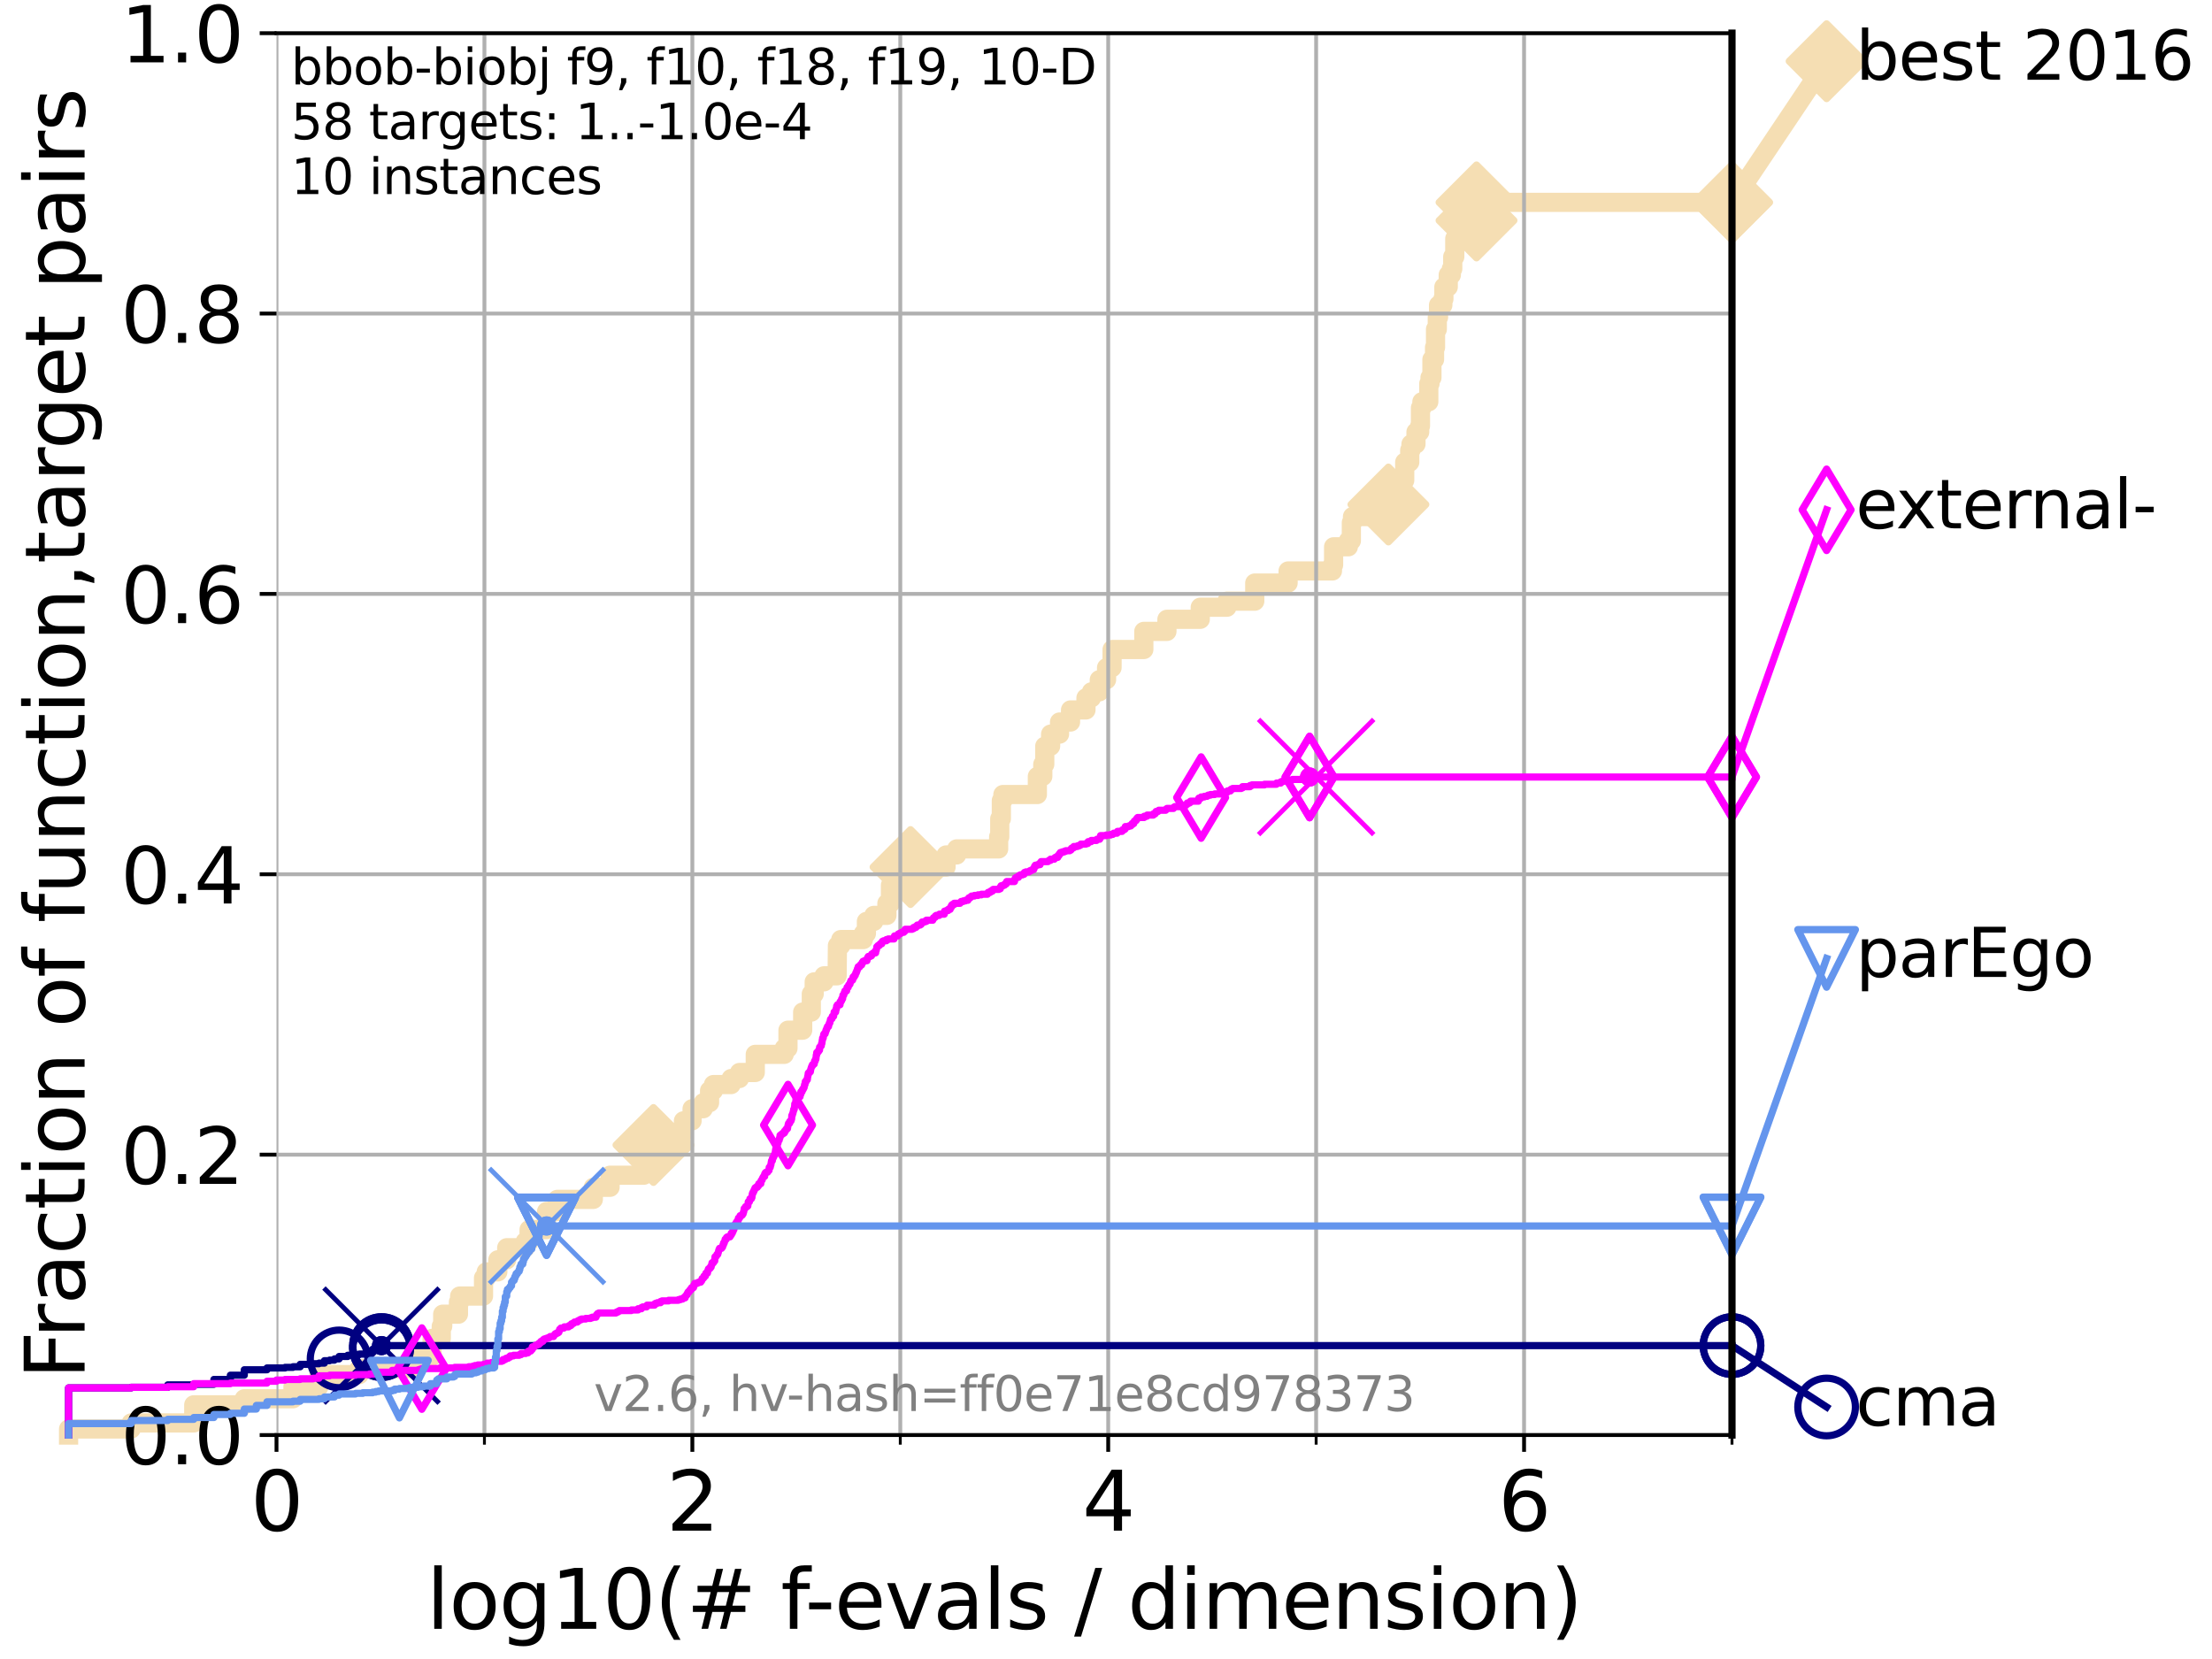 <?xml version="1.0" encoding="utf-8" standalone="no"?>
<!DOCTYPE svg PUBLIC "-//W3C//DTD SVG 1.1//EN"
  "http://www.w3.org/Graphics/SVG/1.1/DTD/svg11.dtd">
<svg xmlns:xlink="http://www.w3.org/1999/xlink" width="460.8pt" height="345.6pt" viewBox="0 0 460.8 345.6" xmlns="http://www.w3.org/2000/svg" version="1.1">
 <defs>
  <style type="text/css">*{stroke-linejoin: round; stroke-linecap: butt}</style>
 </defs>
 <g id="figure_1">
  <g id="patch_1">
   <path d="M 0 345.6 
L 460.8 345.6 
L 460.8 0 
L 0 0 
z
" style="fill: #ffffff"/>
  </g>
  <g id="axes_1">
   <g id="patch_2">
    <path d="M 57.6 298.944 
L 360.806 298.944 
L 360.806 6.912 
L 57.6 6.912 
z
" style="fill: #ffffff"/>
   </g>
   <g id="line2d_1">
    <path d="M 14.285 298.944 
L 14.285 297.685 
L 27.324 297.685 
L 27.324 296.426 
L 40.363 296.426 
L 40.363 292.65 
L 50.89 292.65 
L 50.89 291.391 
L 61.03 291.391 
L 61.03 288.874 
L 66.441 288.874 
L 66.441 286.356 
L 74.837 286.356 
L 74.837 285.098 
L 85.894 285.098 
L 85.894 282.58 
L 90.008 282.58 
L 90.008 278.804 
L 91.923 278.804 
L 91.923 276.286 
L 92.224 276.286 
L 92.224 273.769 
L 95.503 273.769 
L 95.503 271.251 
L 95.753 271.251 
L 95.753 269.993 
L 100.726 269.993 
L 100.726 266.216 
L 101.288 266.216 
L 101.288 264.958 
L 103.707 264.958 
L 103.707 262.44 
L 105.559 262.44 
L 105.559 259.922 
L 109.401 259.922 
L 109.401 258.664 
L 110.221 258.664 
L 110.221 256.146 
L 113.86 256.146 
L 113.86 252.37 
L 116.086 252.37 
L 116.086 249.852 
L 123.601 249.852 
L 123.601 247.335 
L 127.087 247.335 
L 127.087 244.817 
L 134.113 244.817 
L 134.113 241.041 
L 136.127 241.041 
L 136.127 238.524 
L 138.336 238.524 
L 138.336 236.006 
L 142.373 236.006 
L 142.373 233.489 
L 144.174 233.489 
L 144.174 230.971 
L 146.496 230.971 
L 146.496 229.712 
L 147.816 229.712 
L 147.816 227.195 
L 148.623 227.195 
L 148.623 225.936 
L 152.304 225.936 
L 152.304 224.677 
L 154.046 224.677 
L 154.046 223.418 
L 157.335 223.418 
L 157.335 219.642 
L 163.369 219.642 
L 163.369 218.383 
L 164.149 218.383 
L 164.149 214.607 
L 167.213 214.607 
L 167.213 210.831 
L 169.009 210.831 
L 169.009 207.055 
L 169.614 207.055 
L 169.614 204.537 
L 171.656 204.537 
L 171.656 203.278 
L 174.389 203.278 
L 174.454 196.985 
L 175.15 196.985 
L 175.15 195.726 
L 179.857 195.726 
L 179.857 194.467 
L 180.489 194.467 
L 180.489 191.95 
L 182.033 191.95 
L 182.033 190.691 
L 184.759 190.691 
L 184.759 188.173 
L 185.499 188.173 
L 185.499 184.397 
L 189.679 184.397 
L 189.679 180.621 
L 197.082 180.621 
L 197.082 178.103 
L 199.288 178.103 
L 199.288 176.844 
L 208.038 176.844 
L 208.038 174.327 
L 208.268 174.327 
L 208.268 170.551 
L 208.598 170.551 
L 208.598 166.774 
L 208.921 166.774 
L 208.921 165.516 
L 216.103 165.516 
L 216.103 161.739 
L 217.232 161.739 
L 217.232 159.222 
L 217.642 159.222 
L 217.642 155.446 
L 218.862 155.446 
L 218.862 152.928 
L 220.722 152.928 
L 220.722 150.41 
L 223.012 150.41 
L 223.012 147.893 
L 226.229 147.893 
L 226.229 145.375 
L 227.371 145.375 
L 227.371 144.117 
L 229.005 144.117 
L 229.005 141.599 
L 230.517 141.599 
L 230.517 139.082 
L 231.658 139.082 
L 231.673 135.305 
L 238.279 135.305 
L 238.279 131.529 
L 243.093 131.529 
L 243.093 129.012 
L 250.036 129.012 
L 250.036 126.494 
L 255.594 126.494 
L 255.594 125.235 
L 261.388 125.235 
L 261.388 121.459 
L 268.335 121.459 
L 268.335 118.942 
L 277.572 118.942 
L 277.572 117.683 
L 277.814 117.683 
L 277.814 113.906 
L 280.887 113.906 
L 280.887 112.648 
L 281.511 112.648 
L 281.511 108.871 
L 281.752 108.871 
L 281.752 107.613 
L 286.231 107.613 
L 286.231 105.095 
L 289.23 105.095 
L 289.23 101.319 
L 292.175 101.319 
L 292.175 100.06 
L 292.629 100.06 
L 292.629 96.284 
L 293.675 96.284 
L 293.675 93.766 
L 293.934 93.766 
L 293.934 92.508 
L 294.975 92.508 
L 294.975 89.99 
L 295.75 89.99 
L 295.75 88.731 
L 295.909 88.731 
L 295.909 84.955 
L 296.207 84.955 
L 296.207 83.696 
L 297.643 83.696 
L 297.643 79.92 
L 297.895 79.92 
L 297.895 78.661 
L 298.297 78.661 
L 298.297 74.885 
L 298.84 74.885 
L 298.84 72.367 
L 299.046 72.367 
L 299.046 68.591 
L 299.417 68.591 
L 299.417 66.074 
L 299.675 66.074 
L 299.675 63.556 
L 300.571 63.556 
L 300.571 62.297 
L 300.787 62.297 
L 300.787 59.78 
L 301.695 59.78 
L 301.695 57.262 
L 302.343 57.262 
L 302.343 56.004 
L 302.632 56.004 
L 302.632 53.486 
L 303.058 53.486 
L 303.058 49.71 
L 303.415 49.71 
L 303.415 45.934 
L 307.585 45.934 
L 307.585 42.157 
L 360.806 42.157 
L 360.806 42.157 
" style="fill: none; stroke: #f5deb3; stroke-width: 4; stroke-linecap: square"/>
   </g>
   <g id="line2d_2">
    <defs>
     <path id="m7b1e77531b" d="M 0 7.778 
L 7.778 0 
L 0 -7.778 
L -7.778 0 
z
" style="stroke: #f5deb3; stroke-width: 1.5; stroke-linejoin: miter"/>
    </defs>
    <g>
     <use xlink:href="#m7b1e77531b" x="136.127" y="238.524" style="fill: #f5deb3; stroke: #f5deb3; stroke-width: 1.5; stroke-linejoin: miter"/>
     <use xlink:href="#m7b1e77531b" x="189.679" y="180.621" style="fill: #f5deb3; stroke: #f5deb3; stroke-width: 1.5; stroke-linejoin: miter"/>
     <use xlink:href="#m7b1e77531b" x="289.23" y="105.095" style="fill: #f5deb3; stroke: #f5deb3; stroke-width: 1.5; stroke-linejoin: miter"/>
     <use xlink:href="#m7b1e77531b" x="307.585" y="45.934" style="fill: #f5deb3; stroke: #f5deb3; stroke-width: 1.5; stroke-linejoin: miter"/>
     <use xlink:href="#m7b1e77531b" x="307.585" y="42.157" style="fill: #f5deb3; stroke: #f5deb3; stroke-width: 1.5; stroke-linejoin: miter"/>
     <use xlink:href="#m7b1e77531b" x="360.806" y="42.157" style="fill: #f5deb3; stroke: #f5deb3; stroke-width: 1.5; stroke-linejoin: miter"/>
    </g>
   </g>
   <g id="line2d_3">
    <path style="fill: none; stroke: #f5deb3; stroke-width: 4; stroke-linecap: square"/>
    <g/>
   </g>
   <g id="line2d_4">
    <path d="M 360.806 42.157 
L 380.515 12.753 
" style="fill: none; stroke: #f5deb3; stroke-width: 4; stroke-linecap: square"/>
    <g>
     <use xlink:href="#m7b1e77531b" x="360.806" y="42.157" style="fill: #f5deb3; stroke: #f5deb3; stroke-width: 1.5; stroke-linejoin: miter"/>
     <use xlink:href="#m7b1e77531b" x="380.515" y="12.753" style="fill: #f5deb3; stroke: #f5deb3; stroke-width: 1.5; stroke-linejoin: miter"/>
    </g>
   </g>
   <g id="matplotlib.axis_1">
    <g id="xtick_1">
     <g id="line2d_5">
      <path d="M 57.6 298.944 
L 57.6 6.912 
" clip-path="url(#pc60a7ebc44)" style="fill: none; stroke: #b0b0b0; stroke-width: 0.8; stroke-linecap: square"/>
     </g>
     <g id="line2d_6">
      <defs>
       <path id="m454664e8bb" d="M 0 0 
L 0 3.5 
" style="stroke: #000000; stroke-width: 0.8"/>
      </defs>
      <g>
       <use xlink:href="#m454664e8bb" x="57.6" y="298.944" style="stroke: #000000; stroke-width: 0.8"/>
      </g>
     </g>
     <g id="text_1">
      <!-- 0 -->
      <g transform="translate(52.192 318.861)scale(0.17 -0.17)">
       <defs>
        <path id="DejaVuSans-30" d="M 2034 4250 
Q 1547 4250 1301 3770 
Q 1056 3291 1056 2328 
Q 1056 1369 1301 889 
Q 1547 409 2034 409 
Q 2525 409 2770 889 
Q 3016 1369 3016 2328 
Q 3016 3291 2770 3770 
Q 2525 4250 2034 4250 
z
M 2034 4750 
Q 2819 4750 3233 4129 
Q 3647 3509 3647 2328 
Q 3647 1150 3233 529 
Q 2819 -91 2034 -91 
Q 1250 -91 836 529 
Q 422 1150 422 2328 
Q 422 3509 836 4129 
Q 1250 4750 2034 4750 
z
" transform="scale(0.016)"/>
       </defs>
       <use xlink:href="#DejaVuSans-30"/>
      </g>
     </g>
    </g>
    <g id="xtick_2">
     <g id="line2d_7">
      <path d="M 144.23 298.944 
L 144.23 6.912 
" clip-path="url(#pc60a7ebc44)" style="fill: none; stroke: #b0b0b0; stroke-width: 0.8; stroke-linecap: square"/>
     </g>
     <g id="line2d_8">
      <g>
       <use xlink:href="#m454664e8bb" x="144.23" y="298.944" style="stroke: #000000; stroke-width: 0.8"/>
      </g>
     </g>
     <g id="text_2">
      <!-- 2 -->
      <g transform="translate(138.822 318.861)scale(0.17 -0.17)">
       <defs>
        <path id="DejaVuSans-32" d="M 1228 531 
L 3431 531 
L 3431 0 
L 469 0 
L 469 531 
Q 828 903 1448 1529 
Q 2069 2156 2228 2338 
Q 2531 2678 2651 2914 
Q 2772 3150 2772 3378 
Q 2772 3750 2511 3984 
Q 2250 4219 1831 4219 
Q 1534 4219 1204 4116 
Q 875 4013 500 3803 
L 500 4441 
Q 881 4594 1212 4672 
Q 1544 4750 1819 4750 
Q 2544 4750 2975 4387 
Q 3406 4025 3406 3419 
Q 3406 3131 3298 2873 
Q 3191 2616 2906 2266 
Q 2828 2175 2409 1742 
Q 1991 1309 1228 531 
z
" transform="scale(0.016)"/>
       </defs>
       <use xlink:href="#DejaVuSans-32"/>
      </g>
     </g>
    </g>
    <g id="xtick_3">
     <g id="line2d_9">
      <path d="M 230.861 298.944 
L 230.861 6.912 
" clip-path="url(#pc60a7ebc44)" style="fill: none; stroke: #b0b0b0; stroke-width: 0.8; stroke-linecap: square"/>
     </g>
     <g id="line2d_10">
      <g>
       <use xlink:href="#m454664e8bb" x="230.861" y="298.944" style="stroke: #000000; stroke-width: 0.8"/>
      </g>
     </g>
     <g id="text_3">
      <!-- 4 -->
      <g transform="translate(225.453 318.861)scale(0.17 -0.17)">
       <defs>
        <path id="DejaVuSans-34" d="M 2419 4116 
L 825 1625 
L 2419 1625 
L 2419 4116 
z
M 2253 4666 
L 3047 4666 
L 3047 1625 
L 3713 1625 
L 3713 1100 
L 3047 1100 
L 3047 0 
L 2419 0 
L 2419 1100 
L 313 1100 
L 313 1709 
L 2253 4666 
z
" transform="scale(0.016)"/>
       </defs>
       <use xlink:href="#DejaVuSans-34"/>
      </g>
     </g>
    </g>
    <g id="xtick_4">
     <g id="line2d_11">
      <path d="M 317.491 298.944 
L 317.491 6.912 
" clip-path="url(#pc60a7ebc44)" style="fill: none; stroke: #b0b0b0; stroke-width: 0.8; stroke-linecap: square"/>
     </g>
     <g id="line2d_12">
      <g>
       <use xlink:href="#m454664e8bb" x="317.491" y="298.944" style="stroke: #000000; stroke-width: 0.8"/>
      </g>
     </g>
     <g id="text_4">
      <!-- 6 -->
      <g transform="translate(312.083 318.861)scale(0.17 -0.17)">
       <defs>
        <path id="DejaVuSans-36" d="M 2113 2584 
Q 1688 2584 1439 2293 
Q 1191 2003 1191 1497 
Q 1191 994 1439 701 
Q 1688 409 2113 409 
Q 2538 409 2786 701 
Q 3034 994 3034 1497 
Q 3034 2003 2786 2293 
Q 2538 2584 2113 2584 
z
M 3366 4563 
L 3366 3988 
Q 3128 4100 2886 4159 
Q 2644 4219 2406 4219 
Q 1781 4219 1451 3797 
Q 1122 3375 1075 2522 
Q 1259 2794 1537 2939 
Q 1816 3084 2150 3084 
Q 2853 3084 3261 2657 
Q 3669 2231 3669 1497 
Q 3669 778 3244 343 
Q 2819 -91 2113 -91 
Q 1303 -91 875 529 
Q 447 1150 447 2328 
Q 447 3434 972 4092 
Q 1497 4750 2381 4750 
Q 2619 4750 2861 4703 
Q 3103 4656 3366 4563 
z
" transform="scale(0.016)"/>
       </defs>
       <use xlink:href="#DejaVuSans-36"/>
      </g>
     </g>
    </g>
    <g id="xtick_5">
     <g id="line2d_13">
      <path d="M 100.915 298.944 
L 100.915 6.912 
" clip-path="url(#pc60a7ebc44)" style="fill: none; stroke: #b0b0b0; stroke-width: 0.8; stroke-linecap: square"/>
     </g>
     <g id="line2d_14">
      <defs>
       <path id="m557d71c378" d="M 0 0 
L 0 2 
" style="stroke: #000000; stroke-width: 0.6"/>
      </defs>
      <g>
       <use xlink:href="#m557d71c378" x="100.915" y="298.944" style="stroke: #000000; stroke-width: 0.6"/>
      </g>
     </g>
    </g>
    <g id="xtick_6">
     <g id="line2d_15">
      <path d="M 187.546 298.944 
L 187.546 6.912 
" clip-path="url(#pc60a7ebc44)" style="fill: none; stroke: #b0b0b0; stroke-width: 0.8; stroke-linecap: square"/>
     </g>
     <g id="line2d_16">
      <g>
       <use xlink:href="#m557d71c378" x="187.546" y="298.944" style="stroke: #000000; stroke-width: 0.6"/>
      </g>
     </g>
    </g>
    <g id="xtick_7">
     <g id="line2d_17">
      <path d="M 274.176 298.944 
L 274.176 6.912 
" clip-path="url(#pc60a7ebc44)" style="fill: none; stroke: #b0b0b0; stroke-width: 0.8; stroke-linecap: square"/>
     </g>
     <g id="line2d_18">
      <g>
       <use xlink:href="#m557d71c378" x="274.176" y="298.944" style="stroke: #000000; stroke-width: 0.6"/>
      </g>
     </g>
    </g>
    <g id="xtick_8">
     <g id="line2d_19">
      <path d="M 360.806 298.944 
L 360.806 6.912 
" clip-path="url(#pc60a7ebc44)" style="fill: none; stroke: #b0b0b0; stroke-width: 0.8; stroke-linecap: square"/>
     </g>
     <g id="line2d_20">
      <g>
       <use xlink:href="#m557d71c378" x="360.806" y="298.944" style="stroke: #000000; stroke-width: 0.6"/>
      </g>
     </g>
    </g>
    <g id="text_5">
     <!-- log10(# f-evals / dimension) -->
     <g transform="translate(88.823 339.314)scale(0.17 -0.17)">
      <defs>
       <path id="DejaVuSans-6c" d="M 603 4863 
L 1178 4863 
L 1178 0 
L 603 0 
L 603 4863 
z
" transform="scale(0.016)"/>
       <path id="DejaVuSans-6f" d="M 1959 3097 
Q 1497 3097 1228 2736 
Q 959 2375 959 1747 
Q 959 1119 1226 758 
Q 1494 397 1959 397 
Q 2419 397 2687 759 
Q 2956 1122 2956 1747 
Q 2956 2369 2687 2733 
Q 2419 3097 1959 3097 
z
M 1959 3584 
Q 2709 3584 3137 3096 
Q 3566 2609 3566 1747 
Q 3566 888 3137 398 
Q 2709 -91 1959 -91 
Q 1206 -91 779 398 
Q 353 888 353 1747 
Q 353 2609 779 3096 
Q 1206 3584 1959 3584 
z
" transform="scale(0.016)"/>
       <path id="DejaVuSans-67" d="M 2906 1791 
Q 2906 2416 2648 2759 
Q 2391 3103 1925 3103 
Q 1463 3103 1205 2759 
Q 947 2416 947 1791 
Q 947 1169 1205 825 
Q 1463 481 1925 481 
Q 2391 481 2648 825 
Q 2906 1169 2906 1791 
z
M 3481 434 
Q 3481 -459 3084 -895 
Q 2688 -1331 1869 -1331 
Q 1566 -1331 1297 -1286 
Q 1028 -1241 775 -1147 
L 775 -588 
Q 1028 -725 1275 -790 
Q 1522 -856 1778 -856 
Q 2344 -856 2625 -561 
Q 2906 -266 2906 331 
L 2906 616 
Q 2728 306 2450 153 
Q 2172 0 1784 0 
Q 1141 0 747 490 
Q 353 981 353 1791 
Q 353 2603 747 3093 
Q 1141 3584 1784 3584 
Q 2172 3584 2450 3431 
Q 2728 3278 2906 2969 
L 2906 3500 
L 3481 3500 
L 3481 434 
z
" transform="scale(0.016)"/>
       <path id="DejaVuSans-31" d="M 794 531 
L 1825 531 
L 1825 4091 
L 703 3866 
L 703 4441 
L 1819 4666 
L 2450 4666 
L 2450 531 
L 3481 531 
L 3481 0 
L 794 0 
L 794 531 
z
" transform="scale(0.016)"/>
       <path id="DejaVuSans-28" d="M 1984 4856 
Q 1566 4138 1362 3434 
Q 1159 2731 1159 2009 
Q 1159 1288 1364 580 
Q 1569 -128 1984 -844 
L 1484 -844 
Q 1016 -109 783 600 
Q 550 1309 550 2009 
Q 550 2706 781 3412 
Q 1013 4119 1484 4856 
L 1984 4856 
z
" transform="scale(0.016)"/>
       <path id="DejaVuSans-23" d="M 3272 2816 
L 2363 2816 
L 2100 1772 
L 3016 1772 
L 3272 2816 
z
M 2803 4594 
L 2478 3297 
L 3391 3297 
L 3719 4594 
L 4219 4594 
L 3897 3297 
L 4872 3297 
L 4872 2816 
L 3775 2816 
L 3519 1772 
L 4513 1772 
L 4513 1294 
L 3397 1294 
L 3072 0 
L 2572 0 
L 2894 1294 
L 1978 1294 
L 1656 0 
L 1153 0 
L 1478 1294 
L 494 1294 
L 494 1772 
L 1594 1772 
L 1856 2816 
L 850 2816 
L 850 3297 
L 1978 3297 
L 2297 4594 
L 2803 4594 
z
" transform="scale(0.016)"/>
       <path id="DejaVuSans-20" transform="scale(0.016)"/>
       <path id="DejaVuSans-66" d="M 2375 4863 
L 2375 4384 
L 1825 4384 
Q 1516 4384 1395 4259 
Q 1275 4134 1275 3809 
L 1275 3500 
L 2222 3500 
L 2222 3053 
L 1275 3053 
L 1275 0 
L 697 0 
L 697 3053 
L 147 3053 
L 147 3500 
L 697 3500 
L 697 3744 
Q 697 4328 969 4595 
Q 1241 4863 1831 4863 
L 2375 4863 
z
" transform="scale(0.016)"/>
       <path id="DejaVuSans-2d" d="M 313 2009 
L 1997 2009 
L 1997 1497 
L 313 1497 
L 313 2009 
z
" transform="scale(0.016)"/>
       <path id="DejaVuSans-65" d="M 3597 1894 
L 3597 1613 
L 953 1613 
Q 991 1019 1311 708 
Q 1631 397 2203 397 
Q 2534 397 2845 478 
Q 3156 559 3463 722 
L 3463 178 
Q 3153 47 2828 -22 
Q 2503 -91 2169 -91 
Q 1331 -91 842 396 
Q 353 884 353 1716 
Q 353 2575 817 3079 
Q 1281 3584 2069 3584 
Q 2775 3584 3186 3129 
Q 3597 2675 3597 1894 
z
M 3022 2063 
Q 3016 2534 2758 2815 
Q 2500 3097 2075 3097 
Q 1594 3097 1305 2825 
Q 1016 2553 972 2059 
L 3022 2063 
z
" transform="scale(0.016)"/>
       <path id="DejaVuSans-76" d="M 191 3500 
L 800 3500 
L 1894 563 
L 2988 3500 
L 3597 3500 
L 2284 0 
L 1503 0 
L 191 3500 
z
" transform="scale(0.016)"/>
       <path id="DejaVuSans-61" d="M 2194 1759 
Q 1497 1759 1228 1600 
Q 959 1441 959 1056 
Q 959 750 1161 570 
Q 1363 391 1709 391 
Q 2188 391 2477 730 
Q 2766 1069 2766 1631 
L 2766 1759 
L 2194 1759 
z
M 3341 1997 
L 3341 0 
L 2766 0 
L 2766 531 
Q 2569 213 2275 61 
Q 1981 -91 1556 -91 
Q 1019 -91 701 211 
Q 384 513 384 1019 
Q 384 1609 779 1909 
Q 1175 2209 1959 2209 
L 2766 2209 
L 2766 2266 
Q 2766 2663 2505 2880 
Q 2244 3097 1772 3097 
Q 1472 3097 1187 3025 
Q 903 2953 641 2809 
L 641 3341 
Q 956 3463 1253 3523 
Q 1550 3584 1831 3584 
Q 2591 3584 2966 3190 
Q 3341 2797 3341 1997 
z
" transform="scale(0.016)"/>
       <path id="DejaVuSans-73" d="M 2834 3397 
L 2834 2853 
Q 2591 2978 2328 3040 
Q 2066 3103 1784 3103 
Q 1356 3103 1142 2972 
Q 928 2841 928 2578 
Q 928 2378 1081 2264 
Q 1234 2150 1697 2047 
L 1894 2003 
Q 2506 1872 2764 1633 
Q 3022 1394 3022 966 
Q 3022 478 2636 193 
Q 2250 -91 1575 -91 
Q 1294 -91 989 -36 
Q 684 19 347 128 
L 347 722 
Q 666 556 975 473 
Q 1284 391 1588 391 
Q 1994 391 2212 530 
Q 2431 669 2431 922 
Q 2431 1156 2273 1281 
Q 2116 1406 1581 1522 
L 1381 1569 
Q 847 1681 609 1914 
Q 372 2147 372 2553 
Q 372 3047 722 3315 
Q 1072 3584 1716 3584 
Q 2034 3584 2315 3537 
Q 2597 3491 2834 3397 
z
" transform="scale(0.016)"/>
       <path id="DejaVuSans-2f" d="M 1625 4666 
L 2156 4666 
L 531 -594 
L 0 -594 
L 1625 4666 
z
" transform="scale(0.016)"/>
       <path id="DejaVuSans-64" d="M 2906 2969 
L 2906 4863 
L 3481 4863 
L 3481 0 
L 2906 0 
L 2906 525 
Q 2725 213 2448 61 
Q 2172 -91 1784 -91 
Q 1150 -91 751 415 
Q 353 922 353 1747 
Q 353 2572 751 3078 
Q 1150 3584 1784 3584 
Q 2172 3584 2448 3432 
Q 2725 3281 2906 2969 
z
M 947 1747 
Q 947 1113 1208 752 
Q 1469 391 1925 391 
Q 2381 391 2643 752 
Q 2906 1113 2906 1747 
Q 2906 2381 2643 2742 
Q 2381 3103 1925 3103 
Q 1469 3103 1208 2742 
Q 947 2381 947 1747 
z
" transform="scale(0.016)"/>
       <path id="DejaVuSans-69" d="M 603 3500 
L 1178 3500 
L 1178 0 
L 603 0 
L 603 3500 
z
M 603 4863 
L 1178 4863 
L 1178 4134 
L 603 4134 
L 603 4863 
z
" transform="scale(0.016)"/>
       <path id="DejaVuSans-6d" d="M 3328 2828 
Q 3544 3216 3844 3400 
Q 4144 3584 4550 3584 
Q 5097 3584 5394 3201 
Q 5691 2819 5691 2113 
L 5691 0 
L 5113 0 
L 5113 2094 
Q 5113 2597 4934 2840 
Q 4756 3084 4391 3084 
Q 3944 3084 3684 2787 
Q 3425 2491 3425 1978 
L 3425 0 
L 2847 0 
L 2847 2094 
Q 2847 2600 2669 2842 
Q 2491 3084 2119 3084 
Q 1678 3084 1418 2786 
Q 1159 2488 1159 1978 
L 1159 0 
L 581 0 
L 581 3500 
L 1159 3500 
L 1159 2956 
Q 1356 3278 1631 3431 
Q 1906 3584 2284 3584 
Q 2666 3584 2933 3390 
Q 3200 3197 3328 2828 
z
" transform="scale(0.016)"/>
       <path id="DejaVuSans-6e" d="M 3513 2113 
L 3513 0 
L 2938 0 
L 2938 2094 
Q 2938 2591 2744 2837 
Q 2550 3084 2163 3084 
Q 1697 3084 1428 2787 
Q 1159 2491 1159 1978 
L 1159 0 
L 581 0 
L 581 3500 
L 1159 3500 
L 1159 2956 
Q 1366 3272 1645 3428 
Q 1925 3584 2291 3584 
Q 2894 3584 3203 3211 
Q 3513 2838 3513 2113 
z
" transform="scale(0.016)"/>
       <path id="DejaVuSans-29" d="M 513 4856 
L 1013 4856 
Q 1481 4119 1714 3412 
Q 1947 2706 1947 2009 
Q 1947 1309 1714 600 
Q 1481 -109 1013 -844 
L 513 -844 
Q 928 -128 1133 580 
Q 1338 1288 1338 2009 
Q 1338 2731 1133 3434 
Q 928 4138 513 4856 
z
" transform="scale(0.016)"/>
      </defs>
      <use xlink:href="#DejaVuSans-6c"/>
      <use xlink:href="#DejaVuSans-6f" x="27.783"/>
      <use xlink:href="#DejaVuSans-67" x="88.965"/>
      <use xlink:href="#DejaVuSans-31" x="152.441"/>
      <use xlink:href="#DejaVuSans-30" x="216.064"/>
      <use xlink:href="#DejaVuSans-28" x="279.688"/>
      <use xlink:href="#DejaVuSans-23" x="318.701"/>
      <use xlink:href="#DejaVuSans-20" x="402.49"/>
      <use xlink:href="#DejaVuSans-66" x="434.277"/>
      <use xlink:href="#DejaVuSans-2d" x="463.982"/>
      <use xlink:href="#DejaVuSans-65" x="500.066"/>
      <use xlink:href="#DejaVuSans-76" x="561.59"/>
      <use xlink:href="#DejaVuSans-61" x="620.77"/>
      <use xlink:href="#DejaVuSans-6c" x="682.049"/>
      <use xlink:href="#DejaVuSans-73" x="709.832"/>
      <use xlink:href="#DejaVuSans-20" x="761.932"/>
      <use xlink:href="#DejaVuSans-2f" x="793.719"/>
      <use xlink:href="#DejaVuSans-20" x="827.41"/>
      <use xlink:href="#DejaVuSans-64" x="859.197"/>
      <use xlink:href="#DejaVuSans-69" x="922.674"/>
      <use xlink:href="#DejaVuSans-6d" x="950.457"/>
      <use xlink:href="#DejaVuSans-65" x="1047.869"/>
      <use xlink:href="#DejaVuSans-6e" x="1109.393"/>
      <use xlink:href="#DejaVuSans-73" x="1172.771"/>
      <use xlink:href="#DejaVuSans-69" x="1224.871"/>
      <use xlink:href="#DejaVuSans-6f" x="1252.654"/>
      <use xlink:href="#DejaVuSans-6e" x="1313.836"/>
      <use xlink:href="#DejaVuSans-29" x="1377.215"/>
     </g>
    </g>
   </g>
   <g id="matplotlib.axis_2">
    <g id="ytick_1">
     <g id="line2d_21">
      <path d="M 57.6 298.944 
L 360.806 298.944 
" clip-path="url(#pc60a7ebc44)" style="fill: none; stroke: #b0b0b0; stroke-width: 0.8; stroke-linecap: square"/>
     </g>
     <g id="line2d_22">
      <defs>
       <path id="m278e288eab" d="M 0 0 
L -3.5 0 
" style="stroke: #000000; stroke-width: 0.8"/>
      </defs>
      <g>
       <use xlink:href="#m278e288eab" x="57.6" y="298.944" style="stroke: #000000; stroke-width: 0.8"/>
      </g>
     </g>
     <g id="text_6">
      <!-- 0.0 -->
      <g transform="translate(25.155 305.023)scale(0.16 -0.16)">
       <defs>
        <path id="DejaVuSans-2e" d="M 684 794 
L 1344 794 
L 1344 0 
L 684 0 
L 684 794 
z
" transform="scale(0.016)"/>
       </defs>
       <use xlink:href="#DejaVuSans-30"/>
       <use xlink:href="#DejaVuSans-2e" x="63.623"/>
       <use xlink:href="#DejaVuSans-30" x="95.41"/>
      </g>
     </g>
    </g>
    <g id="ytick_2">
     <g id="line2d_23">
      <path d="M 57.6 240.538 
L 360.806 240.538 
" clip-path="url(#pc60a7ebc44)" style="fill: none; stroke: #b0b0b0; stroke-width: 0.8; stroke-linecap: square"/>
     </g>
     <g id="line2d_24">
      <g>
       <use xlink:href="#m278e288eab" x="57.6" y="240.538" style="stroke: #000000; stroke-width: 0.8"/>
      </g>
     </g>
     <g id="text_7">
      <!-- 0.2 -->
      <g transform="translate(25.155 246.616)scale(0.16 -0.16)">
       <use xlink:href="#DejaVuSans-30"/>
       <use xlink:href="#DejaVuSans-2e" x="63.623"/>
       <use xlink:href="#DejaVuSans-32" x="95.41"/>
      </g>
     </g>
    </g>
    <g id="ytick_3">
     <g id="line2d_25">
      <path d="M 57.6 182.131 
L 360.806 182.131 
" clip-path="url(#pc60a7ebc44)" style="fill: none; stroke: #b0b0b0; stroke-width: 0.8; stroke-linecap: square"/>
     </g>
     <g id="line2d_26">
      <g>
       <use xlink:href="#m278e288eab" x="57.6" y="182.131" style="stroke: #000000; stroke-width: 0.8"/>
      </g>
     </g>
     <g id="text_8">
      <!-- 0.4 -->
      <g transform="translate(25.155 188.21)scale(0.16 -0.16)">
       <use xlink:href="#DejaVuSans-30"/>
       <use xlink:href="#DejaVuSans-2e" x="63.623"/>
       <use xlink:href="#DejaVuSans-34" x="95.41"/>
      </g>
     </g>
    </g>
    <g id="ytick_4">
     <g id="line2d_27">
      <path d="M 57.6 123.725 
L 360.806 123.725 
" clip-path="url(#pc60a7ebc44)" style="fill: none; stroke: #b0b0b0; stroke-width: 0.8; stroke-linecap: square"/>
     </g>
     <g id="line2d_28">
      <g>
       <use xlink:href="#m278e288eab" x="57.6" y="123.725" style="stroke: #000000; stroke-width: 0.8"/>
      </g>
     </g>
     <g id="text_9">
      <!-- 0.6 -->
      <g transform="translate(25.155 129.804)scale(0.16 -0.16)">
       <use xlink:href="#DejaVuSans-30"/>
       <use xlink:href="#DejaVuSans-2e" x="63.623"/>
       <use xlink:href="#DejaVuSans-36" x="95.41"/>
      </g>
     </g>
    </g>
    <g id="ytick_5">
     <g id="line2d_29">
      <path d="M 57.6 65.318 
L 360.806 65.318 
" clip-path="url(#pc60a7ebc44)" style="fill: none; stroke: #b0b0b0; stroke-width: 0.8; stroke-linecap: square"/>
     </g>
     <g id="line2d_30">
      <g>
       <use xlink:href="#m278e288eab" x="57.6" y="65.318" style="stroke: #000000; stroke-width: 0.8"/>
      </g>
     </g>
     <g id="text_10">
      <!-- 0.8 -->
      <g transform="translate(25.155 71.397)scale(0.16 -0.16)">
       <defs>
        <path id="DejaVuSans-38" d="M 2034 2216 
Q 1584 2216 1326 1975 
Q 1069 1734 1069 1313 
Q 1069 891 1326 650 
Q 1584 409 2034 409 
Q 2484 409 2743 651 
Q 3003 894 3003 1313 
Q 3003 1734 2745 1975 
Q 2488 2216 2034 2216 
z
M 1403 2484 
Q 997 2584 770 2862 
Q 544 3141 544 3541 
Q 544 4100 942 4425 
Q 1341 4750 2034 4750 
Q 2731 4750 3128 4425 
Q 3525 4100 3525 3541 
Q 3525 3141 3298 2862 
Q 3072 2584 2669 2484 
Q 3125 2378 3379 2068 
Q 3634 1759 3634 1313 
Q 3634 634 3220 271 
Q 2806 -91 2034 -91 
Q 1263 -91 848 271 
Q 434 634 434 1313 
Q 434 1759 690 2068 
Q 947 2378 1403 2484 
z
M 1172 3481 
Q 1172 3119 1398 2916 
Q 1625 2713 2034 2713 
Q 2441 2713 2670 2916 
Q 2900 3119 2900 3481 
Q 2900 3844 2670 4047 
Q 2441 4250 2034 4250 
Q 1625 4250 1398 4047 
Q 1172 3844 1172 3481 
z
" transform="scale(0.016)"/>
       </defs>
       <use xlink:href="#DejaVuSans-30"/>
       <use xlink:href="#DejaVuSans-2e" x="63.623"/>
       <use xlink:href="#DejaVuSans-38" x="95.41"/>
      </g>
     </g>
    </g>
    <g id="ytick_6">
     <g id="line2d_31">
      <path d="M 57.6 6.912 
L 360.806 6.912 
" clip-path="url(#pc60a7ebc44)" style="fill: none; stroke: #b0b0b0; stroke-width: 0.8; stroke-linecap: square"/>
     </g>
     <g id="line2d_32">
      <g>
       <use xlink:href="#m278e288eab" x="57.6" y="6.912" style="stroke: #000000; stroke-width: 0.8"/>
      </g>
     </g>
     <g id="text_11">
      <!-- 1.0 -->
      <g transform="translate(25.155 12.991)scale(0.16 -0.16)">
       <use xlink:href="#DejaVuSans-31"/>
       <use xlink:href="#DejaVuSans-2e" x="63.623"/>
       <use xlink:href="#DejaVuSans-30" x="95.41"/>
      </g>
     </g>
    </g>
    <g id="text_12">
     <!-- Fraction of function,target pairs -->
     <g transform="translate(17.62 287.313)rotate(-90)scale(0.17 -0.17)">
      <defs>
       <path id="DejaVuSans-46" d="M 628 4666 
L 3309 4666 
L 3309 4134 
L 1259 4134 
L 1259 2759 
L 3109 2759 
L 3109 2228 
L 1259 2228 
L 1259 0 
L 628 0 
L 628 4666 
z
" transform="scale(0.016)"/>
       <path id="DejaVuSans-72" d="M 2631 2963 
Q 2534 3019 2420 3045 
Q 2306 3072 2169 3072 
Q 1681 3072 1420 2755 
Q 1159 2438 1159 1844 
L 1159 0 
L 581 0 
L 581 3500 
L 1159 3500 
L 1159 2956 
Q 1341 3275 1631 3429 
Q 1922 3584 2338 3584 
Q 2397 3584 2469 3576 
Q 2541 3569 2628 3553 
L 2631 2963 
z
" transform="scale(0.016)"/>
       <path id="DejaVuSans-63" d="M 3122 3366 
L 3122 2828 
Q 2878 2963 2633 3030 
Q 2388 3097 2138 3097 
Q 1578 3097 1268 2742 
Q 959 2388 959 1747 
Q 959 1106 1268 751 
Q 1578 397 2138 397 
Q 2388 397 2633 464 
Q 2878 531 3122 666 
L 3122 134 
Q 2881 22 2623 -34 
Q 2366 -91 2075 -91 
Q 1284 -91 818 406 
Q 353 903 353 1747 
Q 353 2603 823 3093 
Q 1294 3584 2113 3584 
Q 2378 3584 2631 3529 
Q 2884 3475 3122 3366 
z
" transform="scale(0.016)"/>
       <path id="DejaVuSans-74" d="M 1172 4494 
L 1172 3500 
L 2356 3500 
L 2356 3053 
L 1172 3053 
L 1172 1153 
Q 1172 725 1289 603 
Q 1406 481 1766 481 
L 2356 481 
L 2356 0 
L 1766 0 
Q 1100 0 847 248 
Q 594 497 594 1153 
L 594 3053 
L 172 3053 
L 172 3500 
L 594 3500 
L 594 4494 
L 1172 4494 
z
" transform="scale(0.016)"/>
       <path id="DejaVuSans-75" d="M 544 1381 
L 544 3500 
L 1119 3500 
L 1119 1403 
Q 1119 906 1312 657 
Q 1506 409 1894 409 
Q 2359 409 2629 706 
Q 2900 1003 2900 1516 
L 2900 3500 
L 3475 3500 
L 3475 0 
L 2900 0 
L 2900 538 
Q 2691 219 2414 64 
Q 2138 -91 1772 -91 
Q 1169 -91 856 284 
Q 544 659 544 1381 
z
M 1991 3584 
L 1991 3584 
z
" transform="scale(0.016)"/>
       <path id="DejaVuSans-2c" d="M 750 794 
L 1409 794 
L 1409 256 
L 897 -744 
L 494 -744 
L 750 256 
L 750 794 
z
" transform="scale(0.016)"/>
       <path id="DejaVuSans-70" d="M 1159 525 
L 1159 -1331 
L 581 -1331 
L 581 3500 
L 1159 3500 
L 1159 2969 
Q 1341 3281 1617 3432 
Q 1894 3584 2278 3584 
Q 2916 3584 3314 3078 
Q 3713 2572 3713 1747 
Q 3713 922 3314 415 
Q 2916 -91 2278 -91 
Q 1894 -91 1617 61 
Q 1341 213 1159 525 
z
M 3116 1747 
Q 3116 2381 2855 2742 
Q 2594 3103 2138 3103 
Q 1681 3103 1420 2742 
Q 1159 2381 1159 1747 
Q 1159 1113 1420 752 
Q 1681 391 2138 391 
Q 2594 391 2855 752 
Q 3116 1113 3116 1747 
z
" transform="scale(0.016)"/>
      </defs>
      <use xlink:href="#DejaVuSans-46"/>
      <use xlink:href="#DejaVuSans-72" x="50.27"/>
      <use xlink:href="#DejaVuSans-61" x="91.383"/>
      <use xlink:href="#DejaVuSans-63" x="152.662"/>
      <use xlink:href="#DejaVuSans-74" x="207.643"/>
      <use xlink:href="#DejaVuSans-69" x="246.852"/>
      <use xlink:href="#DejaVuSans-6f" x="274.635"/>
      <use xlink:href="#DejaVuSans-6e" x="335.816"/>
      <use xlink:href="#DejaVuSans-20" x="399.195"/>
      <use xlink:href="#DejaVuSans-6f" x="430.982"/>
      <use xlink:href="#DejaVuSans-66" x="492.164"/>
      <use xlink:href="#DejaVuSans-20" x="527.369"/>
      <use xlink:href="#DejaVuSans-66" x="559.156"/>
      <use xlink:href="#DejaVuSans-75" x="594.361"/>
      <use xlink:href="#DejaVuSans-6e" x="657.74"/>
      <use xlink:href="#DejaVuSans-63" x="721.119"/>
      <use xlink:href="#DejaVuSans-74" x="776.1"/>
      <use xlink:href="#DejaVuSans-69" x="815.309"/>
      <use xlink:href="#DejaVuSans-6f" x="843.092"/>
      <use xlink:href="#DejaVuSans-6e" x="904.273"/>
      <use xlink:href="#DejaVuSans-2c" x="967.652"/>
      <use xlink:href="#DejaVuSans-74" x="999.439"/>
      <use xlink:href="#DejaVuSans-61" x="1038.648"/>
      <use xlink:href="#DejaVuSans-72" x="1099.928"/>
      <use xlink:href="#DejaVuSans-67" x="1139.291"/>
      <use xlink:href="#DejaVuSans-65" x="1202.768"/>
      <use xlink:href="#DejaVuSans-74" x="1264.291"/>
      <use xlink:href="#DejaVuSans-20" x="1303.5"/>
      <use xlink:href="#DejaVuSans-70" x="1335.287"/>
      <use xlink:href="#DejaVuSans-61" x="1398.764"/>
      <use xlink:href="#DejaVuSans-69" x="1460.043"/>
      <use xlink:href="#DejaVuSans-72" x="1487.826"/>
      <use xlink:href="#DejaVuSans-73" x="1528.939"/>
     </g>
    </g>
   </g>
   <g id="line2d_33">
    <defs>
     <path id="meefa885f91" d="M 0 1.5 
C 0.398 1.5 0.779 1.342 1.061 1.061 
C 1.342 0.779 1.5 0.398 1.5 0 
C 1.5 -0.398 1.342 -0.779 1.061 -1.061 
C 0.779 -1.342 0.398 -1.5 0 -1.5 
C -0.398 -1.5 -0.779 -1.342 -1.061 -1.061 
C -1.342 -0.779 -1.5 -0.398 -1.5 0 
C -1.5 0.398 -1.342 0.779 -1.061 1.061 
C -0.779 1.342 -0.398 1.5 0 1.5 
z
" style="stroke: #f5deb3"/>
    </defs>
    <g>
     <use xlink:href="#meefa885f91" x="307.585" y="42.157" style="fill: #f5deb3; stroke: #f5deb3"/>
     <use xlink:href="#meefa885f91" x="307.585" y="42.157" style="fill: #f5deb3; stroke: #f5deb3"/>
    </g>
   </g>
   <g id="line2d_34">
    <defs>
     <path id="m6be2c52eac" d="M 0 1.5 
C 0.398 1.5 0.779 1.342 1.061 1.061 
C 1.342 0.779 1.5 0.398 1.5 0 
C 1.5 -0.398 1.342 -0.779 1.061 -1.061 
C 0.779 -1.342 0.398 -1.5 0 -1.5 
C -0.398 -1.5 -0.779 -1.342 -1.061 -1.061 
C -1.342 -0.779 -1.5 -0.398 -1.5 0 
C -1.5 0.398 -1.342 0.779 -1.061 1.061 
C -0.779 1.342 -0.398 1.5 0 1.5 
z
" style="stroke: #000080"/>
    </defs>
    <g>
     <use xlink:href="#m6be2c52eac" x="79.481" y="280.314" style="fill: #000080; stroke: #000080"/>
     <use xlink:href="#m6be2c52eac" x="79.481" y="280.314" style="fill: #000080; stroke: #000080"/>
    </g>
   </g>
   <g id="line2d_35">
    <path d="M 14.285 298.944 
L 14.285 289.126 
L 27.324 289.126 
L 27.324 289 
L 34.951 289 
L 34.951 288.496 
L 40.363 288.496 
L 40.363 288.37 
L 44.561 288.37 
L 44.561 287.363 
L 47.991 287.363 
L 47.991 286.482 
L 50.89 286.482 
L 50.89 285.349 
L 55.618 285.349 
L 55.618 284.972 
L 59.393 284.972 
L 59.393 284.846 
L 61.03 284.846 
L 61.03 284.72 
L 62.535 284.72 
L 62.535 284.217 
L 65.227 284.217 
L 65.227 284.091 
L 66.441 284.091 
L 66.441 283.965 
L 67.582 283.965 
L 67.582 283.461 
L 68.657 283.461 
L 68.657 283.335 
L 69.674 283.335 
L 69.674 283.084 
L 70.639 283.084 
L 70.639 282.58 
L 72.432 282.58 
L 72.432 282.328 
L 74.069 282.328 
L 74.069 282.203 
L 74.837 282.203 
L 74.837 282.077 
L 76.285 282.077 
L 76.285 281.573 
L 76.969 281.573 
L 76.969 281.447 
L 77.629 281.447 
L 77.629 281.07 
L 78.883 281.07 
L 78.883 280.944 
L 79.481 280.944 
L 79.481 280.314 
L 360.806 280.314 
" style="fill: none; stroke: #000080; stroke-width: 1.5; stroke-linecap: square"/>
   </g>
   <g id="line2d_36">
    <defs>
     <path id="mdab78c594e" d="M 0 6 
C 1.591 6 3.117 5.368 4.243 4.243 
C 5.368 3.117 6 1.591 6 0 
C 6 -1.591 5.368 -3.117 4.243 -4.243 
C 3.117 -5.368 1.591 -6 0 -6 
C -1.591 -6 -3.117 -5.368 -4.243 -4.243 
C -5.368 -3.117 -6 -1.591 -6 0 
C -6 1.591 -5.368 3.117 -4.243 4.243 
C -3.117 5.368 -1.591 6 0 6 
z
" style="stroke: #000080; stroke-width: 1.5"/>
    </defs>
    <g>
     <use xlink:href="#mdab78c594e" x="70.639" y="283.084" style="fill-opacity: 0; stroke: #000080; stroke-width: 1.5"/>
     <use xlink:href="#mdab78c594e" x="79.481" y="280.944" style="fill-opacity: 0; stroke: #000080; stroke-width: 1.5"/>
     <use xlink:href="#mdab78c594e" x="79.481" y="280.944" style="fill-opacity: 0; stroke: #000080; stroke-width: 1.5"/>
     <use xlink:href="#mdab78c594e" x="79.481" y="280.314" style="fill-opacity: 0; stroke: #000080; stroke-width: 1.5"/>
     <use xlink:href="#mdab78c594e" x="79.481" y="280.314" style="fill-opacity: 0; stroke: #000080; stroke-width: 1.5"/>
     <use xlink:href="#mdab78c594e" x="360.806" y="280.314" style="fill-opacity: 0; stroke: #000080; stroke-width: 1.5"/>
    </g>
   </g>
   <g id="line2d_37">
    <path style="fill: none; stroke: #000080; stroke-width: 1.5; stroke-linecap: square"/>
    <g/>
   </g>
   <g id="line2d_38">
    <path d="M 79.481 280.314 
" clip-path="url(#pc60a7ebc44)" style="fill: none; stroke: #000080; stroke-width: 1.5; stroke-linecap: square"/>
    <defs>
     <path id="m06371e91e2" d="M -12 12 
L 12 -12 
M -12 -12 
L 12 12 
" style="stroke: #000080"/>
    </defs>
    <g clip-path="url(#pc60a7ebc44)">
     <use xlink:href="#m06371e91e2" x="79.481" y="280.314" style="fill: #000080; stroke: #000080"/>
    </g>
   </g>
   <g id="line2d_39">
    <defs>
     <path id="maec4826243" d="M 0 1.5 
C 0.398 1.5 0.779 1.342 1.061 1.061 
C 1.342 0.779 1.5 0.398 1.5 0 
C 1.5 -0.398 1.342 -0.779 1.061 -1.061 
C 0.779 -1.342 0.398 -1.5 0 -1.5 
C -0.398 -1.5 -0.779 -1.342 -1.061 -1.061 
C -1.342 -0.779 -1.5 -0.398 -1.5 0 
C -1.5 0.398 -1.342 0.779 -1.061 1.061 
C -0.779 1.342 -0.398 1.5 0 1.5 
z
" style="stroke: #ff00ff"/>
    </defs>
    <g>
     <use xlink:href="#maec4826243" x="272.812" y="161.865" style="fill: #ff00ff; stroke: #ff00ff"/>
     <use xlink:href="#maec4826243" x="272.812" y="161.865" style="fill: #ff00ff; stroke: #ff00ff"/>
    </g>
   </g>
   <g id="line2d_40">
    <path d="M 14.285 298.944 
L 14.285 289.126 
L 27.324 289.126 
L 27.324 289 
L 34.951 289 
L 34.951 288.874 
L 40.363 288.874 
L 40.363 288.245 
L 47.991 288.245 
L 47.991 288.119 
L 55.618 288.119 
L 55.618 287.741 
L 57.6 287.741 
L 57.6 287.489 
L 59.393 287.489 
L 59.393 287.363 
L 62.535 287.363 
L 62.535 287.238 
L 65.227 287.238 
L 65.227 287.112 
L 66.441 287.112 
L 66.441 286.608 
L 68.657 286.608 
L 68.657 286.482 
L 74.069 286.482 
L 74.069 286.356 
L 76.969 286.356 
L 76.969 286.231 
L 78.267 286.231 
L 78.267 285.979 
L 78.883 285.979 
L 78.883 285.853 
L 81.696 285.853 
L 81.696 285.475 
L 87.108 285.475 
L 87.108 285.349 
L 87.496 285.349 
L 87.496 285.224 
L 87.876 285.224 
L 87.876 285.098 
L 91.617 285.098 
L 91.617 284.972 
L 94.736 284.972 
L 94.736 284.846 
L 97.635 284.846 
L 97.635 284.72 
L 98.51 284.72 
L 98.51 284.594 
L 98.933 284.594 
L 98.933 284.468 
L 99.55 284.468 
L 99.55 284.342 
L 100.726 284.342 
L 100.726 284.217 
L 101.471 284.217 
L 101.471 283.965 
L 102.363 283.965 
L 102.363 283.839 
L 103.047 283.839 
L 103.047 283.587 
L 104.501 283.587 
L 104.501 283.461 
L 104.809 283.461 
L 104.809 283.21 
L 105.263 283.21 
L 105.263 283.084 
L 105.411 283.084 
L 105.411 282.958 
L 105.851 282.958 
L 105.851 282.832 
L 105.995 282.832 
L 105.995 282.706 
L 106.28 282.706 
L 106.28 282.454 
L 106.974 282.454 
L 106.974 282.328 
L 108.163 282.328 
L 108.163 282.203 
L 108.543 282.203 
L 108.543 281.951 
L 109.52 281.951 
L 109.52 281.825 
L 109.99 281.825 
L 109.99 281.573 
L 110.106 281.573 
L 110.106 281.447 
L 110.562 281.447 
L 110.562 281.321 
L 110.675 281.321 
L 110.675 281.07 
L 110.897 281.07 
L 110.897 280.566 
L 111.335 280.566 
L 111.442 280.314 
L 111.656 280.314 
L 111.656 280.188 
L 111.972 280.188 
L 111.972 280.063 
L 112.283 280.063 
L 112.283 279.811 
L 112.488 279.811 
L 112.488 279.685 
L 112.69 279.685 
L 112.69 279.433 
L 113.088 279.433 
L 113.186 279.056 
L 113.381 279.056 
L 113.381 278.93 
L 113.765 278.93 
L 113.765 278.804 
L 114.142 278.804 
L 114.142 278.678 
L 114.419 278.678 
L 114.419 278.552 
L 114.602 278.552 
L 114.602 278.426 
L 115.315 278.426 
L 115.402 278.174 
L 115.489 278.174 
L 115.576 277.923 
L 115.747 277.923 
L 115.747 277.797 
L 116.002 277.797 
L 116.002 277.671 
L 116.253 277.671 
L 116.253 277.545 
L 116.419 277.545 
L 116.502 277.167 
L 116.584 277.167 
L 116.584 276.916 
L 116.746 276.916 
L 116.827 276.664 
L 117.462 276.664 
L 117.54 276.412 
L 118.451 276.412 
L 118.525 276.16 
L 118.89 276.16 
L 118.89 276.035 
L 119.034 276.035 
L 119.034 275.783 
L 119.319 275.783 
L 119.319 275.657 
L 119.53 275.657 
L 119.53 275.531 
L 119.669 275.531 
L 119.669 275.405 
L 120.284 275.405 
L 120.351 275.153 
L 120.617 275.153 
L 120.617 275.028 
L 120.814 275.028 
L 120.814 274.902 
L 121.138 274.902 
L 121.138 274.776 
L 122.016 274.776 
L 122.016 274.65 
L 123.03 274.65 
L 123.03 274.524 
L 123.375 274.524 
L 123.375 274.398 
L 124.156 274.398 
L 124.265 273.895 
L 124.428 273.895 
L 124.482 273.643 
L 124.748 273.643 
L 124.748 273.517 
L 128.31 273.517 
L 128.31 273.391 
L 128.571 273.391 
L 128.571 273.265 
L 128.829 273.265 
L 128.829 273.139 
L 129.041 273.139 
L 129.041 273.014 
L 131.527 273.014 
L 131.527 272.888 
L 132.916 272.888 
L 132.916 272.636 
L 133.623 272.636 
L 133.623 272.384 
L 133.886 272.384 
L 133.886 272.258 
L 134.684 272.258 
L 134.684 272.007 
L 134.808 272.007 
L 134.808 271.881 
L 136.357 271.881 
L 136.357 271.629 
L 136.556 271.629 
L 136.556 271.503 
L 136.92 271.503 
L 136.92 271.377 
L 137.601 271.377 
L 137.601 271.125 
L 137.92 271.125 
L 137.92 271 
L 139.289 271 
L 139.289 270.874 
L 141.305 270.874 
L 141.305 270.748 
L 141.718 270.748 
L 141.718 270.622 
L 142.186 270.622 
L 142.186 270.496 
L 142.353 270.496 
L 142.353 270.37 
L 142.723 270.37 
L 142.784 269.993 
L 142.906 269.993 
L 143.006 269.741 
L 143.126 269.741 
L 143.146 269.489 
L 143.246 269.489 
L 143.285 269.237 
L 143.364 269.237 
L 143.364 269.111 
L 143.599 269.111 
L 143.619 268.86 
L 143.735 268.86 
L 143.793 268.608 
L 144.041 268.608 
L 144.079 268.23 
L 144.473 268.23 
L 144.529 267.727 
L 144.677 267.727 
L 144.732 267.349 
L 145.238 267.349 
L 145.238 267.223 
L 145.521 267.223 
L 145.521 267.097 
L 145.972 267.097 
L 145.989 266.846 
L 146.16 266.846 
L 146.261 266.342 
L 146.479 266.342 
L 146.479 266.216 
L 146.596 266.216 
L 146.646 265.839 
L 146.941 265.839 
L 147.006 265.335 
L 147.055 265.335 
L 147.055 265.209 
L 147.376 265.209 
L 147.487 264.58 
L 147.582 264.58 
L 147.582 264.328 
L 147.801 264.328 
L 147.801 264.202 
L 147.956 264.202 
L 147.956 263.951 
L 148.14 263.951 
L 148.231 263.447 
L 148.307 263.447 
L 148.322 263.069 
L 148.608 263.069 
L 148.697 262.818 
L 148.727 262.818 
L 148.727 262.692 
L 148.889 262.692 
L 148.948 261.811 
L 149.108 261.811 
L 149.108 261.685 
L 149.238 261.685 
L 149.324 261.433 
L 149.353 261.433 
L 149.353 261.307 
L 149.524 261.307 
L 149.609 260.929 
L 149.637 260.929 
L 149.736 260.426 
L 149.778 260.426 
L 149.778 260.3 
L 149.89 260.3 
L 149.89 260.048 
L 150.317 260.048 
L 150.384 259.797 
L 150.52 259.797 
L 150.614 259.293 
L 150.721 259.293 
L 150.734 258.915 
L 150.88 258.915 
L 150.959 258.538 
L 150.998 258.538 
L 151.064 258.16 
L 151.298 258.16 
L 151.349 257.783 
L 151.516 257.783 
L 151.516 257.657 
L 152.07 257.657 
L 152.07 257.405 
L 152.193 257.405 
L 152.193 257.279 
L 152.328 257.279 
L 152.328 256.901 
L 152.547 256.901 
L 152.656 256.524 
L 152.716 256.524 
L 152.716 256.146 
L 152.883 256.146 
L 152.989 255.265 
L 153.048 255.265 
L 153.142 255.013 
L 153.259 255.013 
L 153.259 254.887 
L 153.375 254.887 
L 153.375 254.636 
L 153.548 254.636 
L 153.548 254.384 
L 153.753 254.384 
L 153.821 253.755 
L 154.057 253.755 
L 154.124 253.503 
L 154.179 253.503 
L 154.179 253.251 
L 154.476 253.251 
L 154.476 253.125 
L 154.639 253.125 
L 154.715 252.873 
L 154.801 252.873 
L 154.865 252.496 
L 154.918 252.496 
L 155.024 251.866 
L 155.035 251.866 
L 155.035 251.741 
L 155.214 251.741 
L 155.319 251.363 
L 155.65 251.363 
L 155.65 251.237 
L 155.783 251.237 
L 155.874 250.356 
L 156.116 250.356 
L 156.225 249.727 
L 156.521 249.727 
L 156.521 249.475 
L 156.638 249.475 
L 156.716 248.72 
L 156.793 248.72 
L 156.793 248.468 
L 156.909 248.468 
L 156.937 248.216 
L 157.042 248.216 
L 157.109 247.838 
L 157.213 247.838 
L 157.279 247.461 
L 157.447 247.461 
L 157.447 247.335 
L 157.762 247.335 
L 157.762 247.083 
L 157.98 247.083 
L 158.071 246.58 
L 158.49 246.58 
L 158.551 245.95 
L 158.648 245.95 
L 158.648 245.824 
L 158.77 245.824 
L 158.839 245.447 
L 158.882 245.447 
L 158.977 245.195 
L 159.063 245.195 
L 159.063 245.069 
L 159.292 245.069 
L 159.292 244.566 
L 159.41 244.566 
L 159.427 244.314 
L 159.577 244.314 
L 159.577 244.188 
L 159.899 244.188 
L 159.972 243.936 
L 160.094 243.936 
L 160.094 243.81 
L 160.207 243.81 
L 160.239 243.181 
L 160.447 243.181 
L 160.55 242.677 
L 160.589 242.677 
L 160.676 242.048 
L 160.723 242.048 
L 160.723 241.796 
L 160.894 241.796 
L 160.925 241.293 
L 161.041 241.293 
L 161.041 241.041 
L 161.171 241.041 
L 161.202 240.663 
L 161.369 240.663 
L 161.475 240.16 
L 161.482 240.16 
L 161.587 239.405 
L 161.625 239.405 
L 161.64 239.153 
L 161.781 239.153 
L 161.862 238.775 
L 161.899 238.775 
L 161.965 238.146 
L 162.067 238.146 
L 162.176 237.517 
L 162.32 237.517 
L 162.399 237.013 
L 162.485 237.013 
L 162.499 236.51 
L 162.648 236.51 
L 162.648 236.384 
L 162.866 236.384 
L 162.964 236.132 
L 163.226 236.132 
L 163.226 236.006 
L 163.41 236.006 
L 163.424 235.628 
L 163.626 235.628 
L 163.726 235.251 
L 163.853 235.251 
L 163.853 235.125 
L 164.044 235.125 
L 164.142 234.496 
L 164.162 234.496 
L 164.227 234.118 
L 164.279 234.118 
L 164.279 233.992 
L 164.504 233.992 
L 164.517 233.614 
L 164.638 233.614 
L 164.638 233.489 
L 164.79 233.489 
L 164.897 233.111 
L 164.91 233.111 
L 164.953 232.356 
L 165.041 232.356 
L 165.115 231.978 
L 165.165 231.978 
L 165.27 231.475 
L 165.3 231.475 
L 165.337 231.097 
L 165.447 231.097 
L 165.556 230.216 
L 165.562 230.216 
L 165.562 229.964 
L 165.713 229.964 
L 165.821 229.083 
L 165.851 229.083 
L 165.868 228.831 
L 166.152 228.831 
L 166.152 228.705 
L 166.292 228.705 
L 166.322 228.454 
L 166.667 228.454 
L 166.684 227.95 
L 166.826 227.95 
L 166.838 227.447 
L 167.068 227.447 
L 167.118 227.069 
L 167.246 227.069 
L 167.246 226.817 
L 167.384 226.817 
L 167.493 226.565 
L 167.51 226.565 
L 167.608 225.936 
L 167.694 225.936 
L 167.759 225.307 
L 167.931 225.307 
L 168.032 224.929 
L 168.175 224.929 
L 168.269 224.174 
L 168.306 224.174 
L 168.379 223.544 
L 168.566 223.544 
L 168.612 223.293 
L 168.807 223.293 
L 168.913 222.663 
L 168.928 222.663 
L 169.039 222.286 
L 169.07 222.286 
L 169.135 222.034 
L 169.259 222.034 
L 169.259 221.782 
L 169.428 221.782 
L 169.428 221.656 
L 169.614 221.656 
L 169.687 221.027 
L 169.823 221.027 
L 169.876 220.649 
L 169.967 220.649 
L 170.053 219.768 
L 170.129 219.768 
L 170.139 219.265 
L 170.351 219.265 
L 170.412 219.013 
L 170.542 219.013 
L 170.542 218.761 
L 170.723 218.761 
L 170.741 218.132 
L 170.869 218.132 
L 170.965 217.88 
L 171.083 217.88 
L 171.15 217.376 
L 171.209 217.376 
L 171.307 216.621 
L 171.343 216.621 
L 171.365 216.244 
L 171.489 216.244 
L 171.586 215.488 
L 171.656 215.488 
L 171.656 215.362 
L 171.882 215.362 
L 171.947 214.985 
L 172.012 214.985 
L 172.059 214.607 
L 172.153 214.607 
L 172.217 214.23 
L 172.302 214.23 
L 172.373 213.852 
L 172.591 213.852 
L 172.695 213.348 
L 172.716 213.348 
L 172.782 213.097 
L 172.872 213.097 
L 172.983 212.467 
L 173.007 212.467 
L 173.007 212.341 
L 173.129 212.341 
L 173.129 212.216 
L 173.31 212.216 
L 173.39 211.712 
L 173.652 211.712 
L 173.758 210.957 
L 173.766 210.957 
L 173.766 210.831 
L 174.076 210.831 
L 174.146 210.202 
L 174.241 210.202 
L 174.298 209.572 
L 174.454 209.572 
L 174.454 209.32 
L 174.986 209.32 
L 175.004 208.691 
L 175.194 208.691 
L 175.194 208.439 
L 175.338 208.439 
L 175.345 208.062 
L 175.528 208.062 
L 175.599 207.306 
L 175.769 207.306 
L 175.874 206.803 
L 175.972 206.803 
L 176.006 206.425 
L 176.357 206.425 
L 176.466 205.67 
L 176.695 205.67 
L 176.806 205.166 
L 176.935 205.166 
L 176.935 205.041 
L 177.06 205.041 
L 177.106 204.663 
L 177.175 204.663 
L 177.259 204.285 
L 177.466 204.285 
L 177.466 204.159 
L 177.623 204.159 
L 177.706 203.53 
L 177.952 203.53 
L 178.033 203.152 
L 178.176 203.152 
L 178.284 202.649 
L 178.392 202.649 
L 178.453 202.271 
L 178.535 202.271 
L 178.638 201.768 
L 178.746 201.768 
L 178.782 201.39 
L 179.109 201.39 
L 179.203 201.013 
L 179.497 201.013 
L 179.595 200.509 
L 179.78 200.509 
L 179.78 200.257 
L 180.076 200.257 
L 180.076 200.131 
L 180.601 200.131 
L 180.636 199.754 
L 180.715 199.754 
L 180.717 199.502 
L 180.871 199.502 
L 180.871 199.25 
L 181.285 199.25 
L 181.285 199.124 
L 181.543 199.124 
L 181.587 198.747 
L 181.838 198.747 
L 181.942 198.495 
L 182.408 198.495 
L 182.43 197.992 
L 182.536 197.992 
L 182.636 197.488 
L 182.653 197.488 
L 182.653 197.236 
L 182.782 197.236 
L 182.782 197.11 
L 182.893 197.11 
L 182.893 196.985 
L 183.161 196.985 
L 183.261 196.733 
L 183.353 196.733 
L 183.353 196.607 
L 183.681 196.607 
L 183.776 196.229 
L 183.812 196.229 
L 183.812 196.103 
L 184.061 196.103 
L 184.061 195.978 
L 184.649 195.978 
L 184.649 195.726 
L 185.047 195.726 
L 185.047 195.6 
L 186.239 195.6 
L 186.342 194.971 
L 187.023 194.971 
L 187.091 194.593 
L 187.307 194.593 
L 187.307 194.467 
L 187.639 194.467 
L 187.639 194.341 
L 187.796 194.341 
L 187.796 194.215 
L 188.28 194.215 
L 188.28 193.964 
L 188.546 193.964 
L 188.576 193.586 
L 189.991 193.586 
L 189.991 193.46 
L 190.307 193.46 
L 190.307 193.208 
L 190.804 193.208 
L 190.804 192.957 
L 191.094 192.957 
L 191.094 192.705 
L 191.691 192.705 
L 191.691 192.579 
L 191.883 192.579 
L 191.883 192.327 
L 192.079 192.327 
L 192.079 192.075 
L 192.589 192.075 
L 192.589 191.95 
L 192.978 191.95 
L 192.978 191.698 
L 194.307 191.698 
L 194.358 191.446 
L 194.443 191.446 
L 194.443 191.194 
L 194.676 191.194 
L 194.676 191.068 
L 194.85 191.068 
L 194.85 190.817 
L 195.021 190.817 
L 195.021 190.691 
L 195.664 190.691 
L 195.688 190.439 
L 196.715 190.439 
L 196.761 189.81 
L 197.118 189.81 
L 197.118 189.684 
L 197.513 189.684 
L 197.534 189.432 
L 197.936 189.432 
L 198.038 188.928 
L 198.233 188.928 
L 198.248 188.551 
L 198.386 188.551 
L 198.386 188.425 
L 198.771 188.425 
L 198.771 188.173 
L 199.998 188.173 
L 200.108 187.921 
L 200.217 187.921 
L 200.217 187.796 
L 200.663 187.796 
L 200.663 187.67 
L 201.118 187.67 
L 201.118 187.544 
L 201.635 187.544 
L 201.635 187.292 
L 201.767 187.292 
L 201.817 187.04 
L 202.112 187.04 
L 202.112 186.914 
L 202.236 186.914 
L 202.236 186.789 
L 202.392 186.789 
L 202.392 186.663 
L 202.971 186.663 
L 202.971 186.537 
L 203.726 186.537 
L 203.726 186.411 
L 204.444 186.411 
L 204.444 186.285 
L 205.705 186.285 
L 205.737 186.033 
L 205.833 186.033 
L 205.833 185.907 
L 206.265 185.907 
L 206.328 185.656 
L 206.721 185.656 
L 206.721 185.404 
L 206.891 185.404 
L 206.891 185.278 
L 208.083 185.278 
L 208.083 185.152 
L 208.381 185.152 
L 208.381 184.775 
L 208.514 184.775 
L 208.537 184.523 
L 208.963 184.523 
L 208.963 184.397 
L 209.264 184.397 
L 209.33 184.145 
L 209.614 184.145 
L 209.715 183.642 
L 211.334 183.642 
L 211.396 183.138 
L 211.513 183.138 
L 211.513 182.886 
L 211.688 182.886 
L 211.688 182.761 
L 212.167 182.761 
L 212.275 182.383 
L 212.538 182.383 
L 212.538 182.257 
L 212.988 182.257 
L 212.988 182.131 
L 213.336 182.131 
L 213.398 181.754 
L 213.713 181.754 
L 213.713 181.628 
L 214.362 181.628 
L 214.362 181.502 
L 214.557 181.502 
L 214.557 181.376 
L 214.847 181.376 
L 214.847 181.25 
L 215.077 181.25 
L 215.077 181.124 
L 215.357 181.124 
L 215.457 180.747 
L 215.503 180.747 
L 215.503 180.495 
L 215.662 180.495 
L 215.662 180.243 
L 216.133 180.243 
L 216.133 180.117 
L 216.667 180.117 
L 216.682 179.74 
L 216.881 179.74 
L 216.881 179.488 
L 218.312 179.488 
L 218.312 179.362 
L 218.493 179.362 
L 218.493 179.236 
L 218.836 179.236 
L 218.836 178.984 
L 219.634 178.984 
L 219.669 178.733 
L 219.828 178.733 
L 219.828 178.607 
L 220.349 178.607 
L 220.377 178.229 
L 220.606 178.229 
L 220.691 177.851 
L 220.879 177.851 
L 220.879 177.6 
L 221.259 177.6 
L 221.259 177.474 
L 221.669 177.474 
L 221.669 177.348 
L 222.007 177.348 
L 222.007 177.222 
L 222.838 177.222 
L 222.838 177.096 
L 223.071 177.096 
L 223.071 176.97 
L 223.195 176.97 
L 223.195 176.719 
L 223.405 176.719 
L 223.405 176.593 
L 223.702 176.593 
L 223.702 176.341 
L 224.428 176.341 
L 224.428 176.215 
L 224.807 176.215 
L 224.807 176.089 
L 225.068 176.089 
L 225.178 175.837 
L 226.233 175.837 
L 226.233 175.712 
L 226.62 175.712 
L 226.679 175.334 
L 227.293 175.334 
L 227.32 175.082 
L 228.427 175.082 
L 228.521 174.83 
L 229.08 174.83 
L 229.096 174.579 
L 229.236 174.579 
L 229.26 174.075 
L 230.447 174.075 
L 230.447 173.949 
L 231.365 173.949 
L 231.365 173.823 
L 231.818 173.823 
L 231.818 173.698 
L 231.99 173.698 
L 231.99 173.572 
L 232.704 173.572 
L 232.793 173.194 
L 233.749 173.194 
L 233.749 172.942 
L 233.895 172.942 
L 233.895 172.816 
L 234.262 172.816 
L 234.262 172.691 
L 234.398 172.691 
L 234.43 172.187 
L 235.128 172.187 
L 235.128 172.061 
L 235.555 172.061 
L 235.62 171.809 
L 235.839 171.809 
L 235.839 171.558 
L 236.187 171.558 
L 236.294 171.054 
L 236.482 171.054 
L 236.482 170.928 
L 236.687 170.928 
L 236.687 170.676 
L 236.865 170.676 
L 236.865 170.425 
L 236.999 170.425 
L 236.999 170.299 
L 238.343 170.299 
L 238.343 170.047 
L 238.894 170.047 
L 238.966 169.795 
L 240.259 169.795 
L 240.259 169.544 
L 240.629 169.544 
L 240.629 169.292 
L 240.829 169.292 
L 240.829 169.04 
L 241.254 169.04 
L 241.254 168.914 
L 241.392 168.914 
L 241.392 168.788 
L 242.844 168.788 
L 242.934 168.537 
L 243.101 168.537 
L 243.101 168.411 
L 244.453 168.411 
L 244.537 168.159 
L 244.732 168.159 
L 244.732 168.033 
L 246.104 168.033 
L 246.186 167.781 
L 247.036 167.781 
L 247.13 167.53 
L 247.339 167.53 
L 247.339 167.278 
L 247.809 167.278 
L 247.809 167.152 
L 248 167.152 
L 248 166.9 
L 249.642 166.9 
L 249.731 166.271 
L 250.191 166.271 
L 250.217 166.019 
L 250.865 166.019 
L 250.865 165.893 
L 251.448 165.893 
L 251.448 165.767 
L 251.681 165.767 
L 251.681 165.641 
L 252.153 165.641 
L 252.153 165.516 
L 253.042 165.516 
L 253.042 165.39 
L 254.59 165.39 
L 254.59 165.264 
L 254.73 165.264 
L 254.823 165.012 
L 255.696 165.012 
L 255.696 164.76 
L 256.332 164.76 
L 256.332 164.509 
L 256.496 164.509 
L 256.496 164.383 
L 256.776 164.383 
L 256.776 164.257 
L 258.557 164.257 
L 258.557 164.131 
L 258.832 164.131 
L 258.832 163.879 
L 260.41 163.879 
L 260.41 163.627 
L 260.816 163.627 
L 260.816 163.502 
L 263.424 163.502 
L 263.424 163.376 
L 265.905 163.376 
L 265.927 163.124 
L 266.803 163.124 
L 266.803 162.872 
L 267.113 162.872 
L 267.113 162.746 
L 267.571 162.746 
L 267.571 162.62 
L 268.618 162.62 
L 268.618 162.495 
L 269.225 162.495 
L 269.225 162.369 
L 271.649 162.369 
L 271.649 162.243 
L 272.077 162.243 
L 272.077 162.117 
L 272.739 162.117 
L 272.812 161.865 
L 360.806 161.865 
L 360.806 161.865 
" style="fill: none; stroke: #ff00ff; stroke-width: 1.5; stroke-linecap: square"/>
   </g>
   <g id="line2d_41">
    <defs>
     <path id="mccf90becb4" d="M 0 8.485 
L 5.091 0 
L 0 -8.485 
L -5.091 0 
z
" style="stroke: #ff00ff; stroke-width: 1.5; stroke-linejoin: miter"/>
    </defs>
    <g>
     <use xlink:href="#mccf90becb4" x="87.876" y="285.098" style="fill-opacity: 0; stroke: #ff00ff; stroke-width: 1.5; stroke-linejoin: miter"/>
     <use xlink:href="#mccf90becb4" x="164.162" y="234.37" style="fill-opacity: 0; stroke: #ff00ff; stroke-width: 1.5; stroke-linejoin: miter"/>
     <use xlink:href="#mccf90becb4" x="250.217" y="166.145" style="fill-opacity: 0; stroke: #ff00ff; stroke-width: 1.5; stroke-linejoin: miter"/>
     <use xlink:href="#mccf90becb4" x="272.812" y="161.865" style="fill-opacity: 0; stroke: #ff00ff; stroke-width: 1.5; stroke-linejoin: miter"/>
     <use xlink:href="#mccf90becb4" x="272.812" y="161.865" style="fill-opacity: 0; stroke: #ff00ff; stroke-width: 1.5; stroke-linejoin: miter"/>
     <use xlink:href="#mccf90becb4" x="360.806" y="161.865" style="fill-opacity: 0; stroke: #ff00ff; stroke-width: 1.5; stroke-linejoin: miter"/>
    </g>
   </g>
   <g id="line2d_42">
    <path style="fill: none; stroke: #ff00ff; stroke-width: 1.5; stroke-linecap: square"/>
    <g/>
   </g>
   <g id="line2d_43">
    <path d="M 274.176 161.865 
" clip-path="url(#pc60a7ebc44)" style="fill: none; stroke: #ff00ff; stroke-width: 1.5; stroke-linecap: square"/>
    <defs>
     <path id="m5a7dd92c23" d="M -12 12 
L 12 -12 
M -12 -12 
L 12 12 
" style="stroke: #ff00ff"/>
    </defs>
    <g clip-path="url(#pc60a7ebc44)">
     <use xlink:href="#m5a7dd92c23" x="274.176" y="161.865" style="fill: #ff00ff; stroke: #ff00ff"/>
    </g>
   </g>
   <g id="line2d_44">
    <defs>
     <path id="m8fdee7b96a" d="M 0 1.5 
C 0.398 1.5 0.779 1.342 1.061 1.061 
C 1.342 0.779 1.5 0.398 1.5 0 
C 1.5 -0.398 1.342 -0.779 1.061 -1.061 
C 0.779 -1.342 0.398 -1.5 0 -1.5 
C -0.398 -1.5 -0.779 -1.342 -1.061 -1.061 
C -1.342 -0.779 -1.5 -0.398 -1.5 0 
C -1.5 0.398 -1.342 0.779 -1.061 1.061 
C -0.779 1.342 -0.398 1.5 0 1.5 
z
" style="stroke: #6495ed"/>
    </defs>
    <g>
     <use xlink:href="#m8fdee7b96a" x="113.86" y="255.391" style="fill: #6495ed; stroke: #6495ed"/>
     <use xlink:href="#m8fdee7b96a" x="113.86" y="255.391" style="fill: #6495ed; stroke: #6495ed"/>
    </g>
   </g>
   <g id="line2d_45">
    <path d="M 14.285 298.944 
L 14.285 296.552 
L 27.324 296.552 
L 27.324 295.923 
L 34.951 295.923 
L 34.951 295.671 
L 40.363 295.671 
L 40.363 295.294 
L 44.561 295.294 
L 44.561 294.664 
L 47.991 294.664 
L 47.991 294.412 
L 50.89 294.412 
L 50.89 293.531 
L 53.402 293.531 
L 53.402 292.776 
L 55.618 292.776 
L 55.618 292.021 
L 61.03 292.021 
L 61.03 291.895 
L 62.535 291.895 
L 62.535 291.517 
L 66.441 291.517 
L 66.441 291.391 
L 67.582 291.391 
L 67.582 291.014 
L 69.674 291.014 
L 69.674 290.636 
L 70.639 290.636 
L 70.639 290.384 
L 74.069 290.384 
L 74.069 290.259 
L 75.575 290.259 
L 75.575 290.133 
L 77.629 290.133 
L 77.629 290.007 
L 78.267 290.007 
L 78.267 289.881 
L 78.883 289.881 
L 78.883 289.755 
L 81.696 289.755 
L 81.696 289.629 
L 82.212 289.629 
L 82.212 289.377 
L 83.202 289.377 
L 83.202 289.252 
L 85.039 289.252 
L 85.039 289.126 
L 85.471 289.126 
L 85.471 289 
L 87.108 289 
L 87.108 288.874 
L 88.249 288.874 
L 88.249 288.748 
L 89.669 288.748 
L 89.669 288.245 
L 90.99 288.245 
L 90.99 287.489 
L 91.306 287.489 
L 91.306 287.238 
L 93.099 287.238 
L 93.099 286.86 
L 94.472 286.86 
L 94.472 286.734 
L 94.736 286.734 
L 94.736 286.356 
L 94.995 286.356 
L 94.995 286.231 
L 98.295 286.231 
L 98.295 286.105 
L 98.51 286.105 
L 98.51 285.979 
L 99.141 285.979 
L 99.141 285.853 
L 99.55 285.853 
L 99.55 285.727 
L 99.751 285.727 
L 99.751 285.601 
L 100.342 285.601 
L 100.342 285.475 
L 100.535 285.475 
L 100.535 285.349 
L 101.102 285.349 
L 101.102 285.224 
L 101.288 285.224 
L 101.288 285.098 
L 101.833 285.098 
L 101.833 284.972 
L 102.878 284.972 
L 102.878 284.846 
L 103.047 284.846 
L 103.047 283.839 
L 103.214 283.839 
L 103.214 282.706 
L 103.38 282.706 
L 103.38 281.321 
L 103.544 281.321 
L 103.544 280.44 
L 103.707 280.44 
L 103.707 278.93 
L 103.869 278.93 
L 103.869 277.419 
L 104.029 277.419 
L 104.029 276.79 
L 104.188 276.79 
L 104.188 275.657 
L 104.345 275.657 
L 104.345 275.153 
L 104.501 275.153 
L 104.501 274.398 
L 104.656 274.398 
L 104.656 273.139 
L 104.809 273.139 
L 104.809 272.384 
L 104.962 272.384 
L 104.962 271.881 
L 105.113 271.881 
L 105.113 271.251 
L 105.263 271.251 
L 105.263 270.118 
L 105.411 270.118 
L 105.411 269.993 
L 105.559 269.993 
L 105.559 269.111 
L 105.705 269.111 
L 105.705 268.608 
L 105.995 268.608 
L 105.995 268.356 
L 106.138 268.356 
L 106.138 268.23 
L 106.28 268.23 
L 106.28 267.979 
L 106.421 267.979 
L 106.421 267.853 
L 106.561 267.853 
L 106.561 267.097 
L 106.699 267.097 
L 106.699 266.972 
L 106.837 266.972 
L 106.837 266.72 
L 107.11 266.72 
L 107.11 266.342 
L 107.245 266.342 
L 107.245 265.965 
L 107.379 265.965 
L 107.379 265.713 
L 107.512 265.713 
L 107.512 265.335 
L 107.775 265.335 
L 107.775 265.083 
L 107.905 265.083 
L 107.905 264.958 
L 108.034 264.958 
L 108.034 264.832 
L 108.163 264.832 
L 108.163 264.454 
L 108.29 264.454 
L 108.29 263.951 
L 108.417 263.951 
L 108.417 263.699 
L 108.543 263.699 
L 108.543 263.321 
L 108.915 263.321 
L 108.915 262.818 
L 109.038 262.818 
L 109.038 262.314 
L 109.159 262.314 
L 109.159 262.188 
L 109.28 262.188 
L 109.28 261.936 
L 109.401 261.936 
L 109.401 261.811 
L 109.52 261.811 
L 109.52 261.433 
L 109.757 261.433 
L 109.757 261.181 
L 109.874 261.181 
L 109.874 261.055 
L 109.99 261.055 
L 109.99 260.929 
L 110.106 260.929 
L 110.106 260.678 
L 110.336 260.678 
L 110.336 260.3 
L 110.449 260.3 
L 110.449 260.174 
L 110.786 260.174 
L 110.786 259.419 
L 111.007 259.419 
L 111.117 259.041 
L 111.226 259.041 
L 111.226 258.79 
L 111.442 258.79 
L 111.55 258.286 
L 111.656 258.286 
L 111.656 258.16 
L 111.868 258.16 
L 111.868 258.034 
L 112.077 258.034 
L 112.18 257.657 
L 112.283 257.657 
L 112.386 256.901 
L 112.488 256.901 
L 112.589 256.398 
L 112.69 256.398 
L 112.79 256.02 
L 112.989 256.02 
L 112.989 255.769 
L 113.186 255.769 
L 113.186 255.643 
L 113.381 255.643 
L 113.381 255.517 
L 113.86 255.517 
L 113.86 255.391 
L 360.806 255.391 
L 360.806 255.391 
" style="fill: none; stroke: #6495ed; stroke-width: 1.5; stroke-linecap: square"/>
   </g>
   <g id="line2d_46">
    <defs>
     <path id="m7654d95457" d="M -0 6 
L 6 -6 
L -6 -6 
z
" style="stroke: #6495ed; stroke-width: 1.5; stroke-linejoin: miter"/>
    </defs>
    <g>
     <use xlink:href="#m7654d95457" x="83.202" y="289.377" style="fill-opacity: 0; stroke: #6495ed; stroke-width: 1.5; stroke-linejoin: miter"/>
     <use xlink:href="#m7654d95457" x="113.86" y="255.517" style="fill-opacity: 0; stroke: #6495ed; stroke-width: 1.5; stroke-linejoin: miter"/>
     <use xlink:href="#m7654d95457" x="113.86" y="255.517" style="fill-opacity: 0; stroke: #6495ed; stroke-width: 1.5; stroke-linejoin: miter"/>
     <use xlink:href="#m7654d95457" x="113.86" y="255.391" style="fill-opacity: 0; stroke: #6495ed; stroke-width: 1.5; stroke-linejoin: miter"/>
     <use xlink:href="#m7654d95457" x="113.86" y="255.391" style="fill-opacity: 0; stroke: #6495ed; stroke-width: 1.5; stroke-linejoin: miter"/>
     <use xlink:href="#m7654d95457" x="360.806" y="255.391" style="fill-opacity: 0; stroke: #6495ed; stroke-width: 1.5; stroke-linejoin: miter"/>
    </g>
   </g>
   <g id="line2d_47">
    <path style="fill: none; stroke: #6495ed; stroke-width: 1.5; stroke-linecap: square"/>
    <g/>
   </g>
   <g id="line2d_48">
    <path d="M 113.954 255.391 
" clip-path="url(#pc60a7ebc44)" style="fill: none; stroke: #6495ed; stroke-width: 1.5; stroke-linecap: square"/>
    <defs>
     <path id="mf28aa86cc9" d="M -12 12 
L 12 -12 
M -12 -12 
L 12 12 
" style="stroke: #6495ed"/>
    </defs>
    <g clip-path="url(#pc60a7ebc44)">
     <use xlink:href="#mf28aa86cc9" x="113.954" y="255.391" style="fill: #6495ed; stroke: #6495ed"/>
    </g>
   </g>
   <g id="line2d_49">
    <path d="M 360.806 280.314 
L 380.515 293.103 
" style="fill: none; stroke: #000080; stroke-width: 1.5; stroke-linecap: square"/>
    <g>
     <use xlink:href="#mdab78c594e" x="360.806" y="280.314" style="fill-opacity: 0; stroke: #000080; stroke-width: 1.5"/>
     <use xlink:href="#mdab78c594e" x="380.515" y="293.103" style="fill-opacity: 0; stroke: #000080; stroke-width: 1.5"/>
    </g>
   </g>
   <g id="line2d_50">
    <path d="M 360.806 255.391 
L 380.515 199.653 
" style="fill: none; stroke: #6495ed; stroke-width: 1.5; stroke-linecap: square"/>
    <g>
     <use xlink:href="#m7654d95457" x="360.806" y="255.391" style="fill-opacity: 0; stroke: #6495ed; stroke-width: 1.5; stroke-linejoin: miter"/>
     <use xlink:href="#m7654d95457" x="380.515" y="199.653" style="fill-opacity: 0; stroke: #6495ed; stroke-width: 1.5; stroke-linejoin: miter"/>
    </g>
   </g>
   <g id="line2d_51">
    <path d="M 360.806 161.865 
L 380.515 106.203 
" style="fill: none; stroke: #ff00ff; stroke-width: 1.5; stroke-linecap: square"/>
    <g>
     <use xlink:href="#mccf90becb4" x="360.806" y="161.865" style="fill-opacity: 0; stroke: #ff00ff; stroke-width: 1.5; stroke-linejoin: miter"/>
     <use xlink:href="#mccf90becb4" x="380.515" y="106.203" style="fill-opacity: 0; stroke: #ff00ff; stroke-width: 1.5; stroke-linejoin: miter"/>
    </g>
   </g>
   <g id="line2d_52">
    <path d="M 360.806 298.944 
L 360.806 6.912 
" style="fill: none; stroke: #000000; stroke-width: 1.5; stroke-linecap: square"/>
   </g>
   <g id="patch_3">
    <path d="M 57.6 298.944 
L 360.806 298.944 
" style="fill: none; stroke: #000000; stroke-width: 0.8; stroke-linejoin: miter; stroke-linecap: square"/>
   </g>
   <g id="patch_4">
    <path d="M 57.6 6.912 
L 360.806 6.912 
" style="fill: none; stroke: #000000; stroke-width: 0.8; stroke-linejoin: miter; stroke-linecap: square"/>
   </g>
   <g id="text_13">
    <!-- cma -->
    <g transform="translate(386.579 296.966)scale(0.14 -0.14)">
     <use xlink:href="#DejaVuSans-63"/>
     <use xlink:href="#DejaVuSans-6d" x="54.98"/>
     <use xlink:href="#DejaVuSans-61" x="152.393"/>
    </g>
   </g>
   <g id="text_14">
    <!-- parEgo -->
    <g transform="translate(386.579 203.516)scale(0.14 -0.14)">
     <defs>
      <path id="DejaVuSans-45" d="M 628 4666 
L 3578 4666 
L 3578 4134 
L 1259 4134 
L 1259 2753 
L 3481 2753 
L 3481 2222 
L 1259 2222 
L 1259 531 
L 3634 531 
L 3634 0 
L 628 0 
L 628 4666 
z
" transform="scale(0.016)"/>
     </defs>
     <use xlink:href="#DejaVuSans-70"/>
     <use xlink:href="#DejaVuSans-61" x="63.477"/>
     <use xlink:href="#DejaVuSans-72" x="124.756"/>
     <use xlink:href="#DejaVuSans-45" x="165.869"/>
     <use xlink:href="#DejaVuSans-67" x="229.053"/>
     <use xlink:href="#DejaVuSans-6f" x="292.529"/>
    </g>
   </g>
   <g id="text_15">
    <!-- external- -->
    <g transform="translate(386.579 110.066)scale(0.14 -0.14)">
     <defs>
      <path id="DejaVuSans-78" d="M 3513 3500 
L 2247 1797 
L 3578 0 
L 2900 0 
L 1881 1375 
L 863 0 
L 184 0 
L 1544 1831 
L 300 3500 
L 978 3500 
L 1906 2253 
L 2834 3500 
L 3513 3500 
z
" transform="scale(0.016)"/>
     </defs>
     <use xlink:href="#DejaVuSans-65"/>
     <use xlink:href="#DejaVuSans-78" x="59.773"/>
     <use xlink:href="#DejaVuSans-74" x="118.953"/>
     <use xlink:href="#DejaVuSans-65" x="158.162"/>
     <use xlink:href="#DejaVuSans-72" x="219.686"/>
     <use xlink:href="#DejaVuSans-6e" x="259.049"/>
     <use xlink:href="#DejaVuSans-61" x="322.428"/>
     <use xlink:href="#DejaVuSans-6c" x="383.707"/>
     <use xlink:href="#DejaVuSans-2d" x="411.49"/>
    </g>
   </g>
   <g id="text_16">
    <!-- best 2016 -->
    <g transform="translate(386.579 16.616)scale(0.14 -0.14)">
     <defs>
      <path id="DejaVuSans-62" d="M 3116 1747 
Q 3116 2381 2855 2742 
Q 2594 3103 2138 3103 
Q 1681 3103 1420 2742 
Q 1159 2381 1159 1747 
Q 1159 1113 1420 752 
Q 1681 391 2138 391 
Q 2594 391 2855 752 
Q 3116 1113 3116 1747 
z
M 1159 2969 
Q 1341 3281 1617 3432 
Q 1894 3584 2278 3584 
Q 2916 3584 3314 3078 
Q 3713 2572 3713 1747 
Q 3713 922 3314 415 
Q 2916 -91 2278 -91 
Q 1894 -91 1617 61 
Q 1341 213 1159 525 
L 1159 0 
L 581 0 
L 581 4863 
L 1159 4863 
L 1159 2969 
z
" transform="scale(0.016)"/>
     </defs>
     <use xlink:href="#DejaVuSans-62"/>
     <use xlink:href="#DejaVuSans-65" x="63.477"/>
     <use xlink:href="#DejaVuSans-73" x="125"/>
     <use xlink:href="#DejaVuSans-74" x="177.1"/>
     <use xlink:href="#DejaVuSans-20" x="216.309"/>
     <use xlink:href="#DejaVuSans-32" x="248.096"/>
     <use xlink:href="#DejaVuSans-30" x="311.719"/>
     <use xlink:href="#DejaVuSans-31" x="375.342"/>
     <use xlink:href="#DejaVuSans-36" x="438.965"/>
    </g>
   </g>
   <g id="text_17">
    <!-- bbob-biobj f9, f10, f18, f19, 10-D -->
    <g transform="translate(60.632 17.583)scale(0.102 -0.102)">
     <defs>
      <path id="DejaVuSans-6a" d="M 603 3500 
L 1178 3500 
L 1178 -63 
Q 1178 -731 923 -1031 
Q 669 -1331 103 -1331 
L -116 -1331 
L -116 -844 
L 38 -844 
Q 366 -844 484 -692 
Q 603 -541 603 -63 
L 603 3500 
z
M 603 4863 
L 1178 4863 
L 1178 4134 
L 603 4134 
L 603 4863 
z
" transform="scale(0.016)"/>
      <path id="DejaVuSans-39" d="M 703 97 
L 703 672 
Q 941 559 1184 500 
Q 1428 441 1663 441 
Q 2288 441 2617 861 
Q 2947 1281 2994 2138 
Q 2813 1869 2534 1725 
Q 2256 1581 1919 1581 
Q 1219 1581 811 2004 
Q 403 2428 403 3163 
Q 403 3881 828 4315 
Q 1253 4750 1959 4750 
Q 2769 4750 3195 4129 
Q 3622 3509 3622 2328 
Q 3622 1225 3098 567 
Q 2575 -91 1691 -91 
Q 1453 -91 1209 -44 
Q 966 3 703 97 
z
M 1959 2075 
Q 2384 2075 2632 2365 
Q 2881 2656 2881 3163 
Q 2881 3666 2632 3958 
Q 2384 4250 1959 4250 
Q 1534 4250 1286 3958 
Q 1038 3666 1038 3163 
Q 1038 2656 1286 2365 
Q 1534 2075 1959 2075 
z
" transform="scale(0.016)"/>
      <path id="DejaVuSans-44" d="M 1259 4147 
L 1259 519 
L 2022 519 
Q 2988 519 3436 956 
Q 3884 1394 3884 2338 
Q 3884 3275 3436 3711 
Q 2988 4147 2022 4147 
L 1259 4147 
z
M 628 4666 
L 1925 4666 
Q 3281 4666 3915 4102 
Q 4550 3538 4550 2338 
Q 4550 1131 3912 565 
Q 3275 0 1925 0 
L 628 0 
L 628 4666 
z
" transform="scale(0.016)"/>
     </defs>
     <use xlink:href="#DejaVuSans-62"/>
     <use xlink:href="#DejaVuSans-62" x="63.477"/>
     <use xlink:href="#DejaVuSans-6f" x="126.953"/>
     <use xlink:href="#DejaVuSans-62" x="188.135"/>
     <use xlink:href="#DejaVuSans-2d" x="251.611"/>
     <use xlink:href="#DejaVuSans-62" x="287.695"/>
     <use xlink:href="#DejaVuSans-69" x="351.172"/>
     <use xlink:href="#DejaVuSans-6f" x="378.955"/>
     <use xlink:href="#DejaVuSans-62" x="440.137"/>
     <use xlink:href="#DejaVuSans-6a" x="503.613"/>
     <use xlink:href="#DejaVuSans-20" x="531.396"/>
     <use xlink:href="#DejaVuSans-66" x="563.184"/>
     <use xlink:href="#DejaVuSans-39" x="598.389"/>
     <use xlink:href="#DejaVuSans-2c" x="662.012"/>
     <use xlink:href="#DejaVuSans-20" x="693.799"/>
     <use xlink:href="#DejaVuSans-66" x="725.586"/>
     <use xlink:href="#DejaVuSans-31" x="760.791"/>
     <use xlink:href="#DejaVuSans-30" x="824.414"/>
     <use xlink:href="#DejaVuSans-2c" x="888.037"/>
     <use xlink:href="#DejaVuSans-20" x="919.824"/>
     <use xlink:href="#DejaVuSans-66" x="951.611"/>
     <use xlink:href="#DejaVuSans-31" x="986.816"/>
     <use xlink:href="#DejaVuSans-38" x="1050.439"/>
     <use xlink:href="#DejaVuSans-2c" x="1114.062"/>
     <use xlink:href="#DejaVuSans-20" x="1145.85"/>
     <use xlink:href="#DejaVuSans-66" x="1177.637"/>
     <use xlink:href="#DejaVuSans-31" x="1212.842"/>
     <use xlink:href="#DejaVuSans-39" x="1276.465"/>
     <use xlink:href="#DejaVuSans-2c" x="1340.088"/>
     <use xlink:href="#DejaVuSans-20" x="1371.875"/>
     <use xlink:href="#DejaVuSans-31" x="1403.662"/>
     <use xlink:href="#DejaVuSans-30" x="1467.285"/>
     <use xlink:href="#DejaVuSans-2d" x="1530.908"/>
     <use xlink:href="#DejaVuSans-44" x="1566.992"/>
    </g>
    <!-- 58 targets: 1..-1.0e-4 -->
    <g transform="translate(60.632 29.004)scale(0.102 -0.102)">
     <defs>
      <path id="DejaVuSans-35" d="M 691 4666 
L 3169 4666 
L 3169 4134 
L 1269 4134 
L 1269 2991 
Q 1406 3038 1543 3061 
Q 1681 3084 1819 3084 
Q 2600 3084 3056 2656 
Q 3513 2228 3513 1497 
Q 3513 744 3044 326 
Q 2575 -91 1722 -91 
Q 1428 -91 1123 -41 
Q 819 9 494 109 
L 494 744 
Q 775 591 1075 516 
Q 1375 441 1709 441 
Q 2250 441 2565 725 
Q 2881 1009 2881 1497 
Q 2881 1984 2565 2268 
Q 2250 2553 1709 2553 
Q 1456 2553 1204 2497 
Q 953 2441 691 2322 
L 691 4666 
z
" transform="scale(0.016)"/>
      <path id="DejaVuSans-3a" d="M 750 794 
L 1409 794 
L 1409 0 
L 750 0 
L 750 794 
z
M 750 3309 
L 1409 3309 
L 1409 2516 
L 750 2516 
L 750 3309 
z
" transform="scale(0.016)"/>
     </defs>
     <use xlink:href="#DejaVuSans-35"/>
     <use xlink:href="#DejaVuSans-38" x="63.623"/>
     <use xlink:href="#DejaVuSans-20" x="127.246"/>
     <use xlink:href="#DejaVuSans-74" x="159.033"/>
     <use xlink:href="#DejaVuSans-61" x="198.242"/>
     <use xlink:href="#DejaVuSans-72" x="259.521"/>
     <use xlink:href="#DejaVuSans-67" x="298.885"/>
     <use xlink:href="#DejaVuSans-65" x="362.361"/>
     <use xlink:href="#DejaVuSans-74" x="423.885"/>
     <use xlink:href="#DejaVuSans-73" x="463.094"/>
     <use xlink:href="#DejaVuSans-3a" x="515.193"/>
     <use xlink:href="#DejaVuSans-20" x="548.885"/>
     <use xlink:href="#DejaVuSans-31" x="580.672"/>
     <use xlink:href="#DejaVuSans-2e" x="644.295"/>
     <use xlink:href="#DejaVuSans-2e" x="676.082"/>
     <use xlink:href="#DejaVuSans-2d" x="707.869"/>
     <use xlink:href="#DejaVuSans-31" x="743.953"/>
     <use xlink:href="#DejaVuSans-2e" x="807.576"/>
     <use xlink:href="#DejaVuSans-30" x="839.363"/>
     <use xlink:href="#DejaVuSans-65" x="902.986"/>
     <use xlink:href="#DejaVuSans-2d" x="964.51"/>
     <use xlink:href="#DejaVuSans-34" x="1000.594"/>
    </g>
    <!-- 10 instances -->
    <g transform="translate(60.632 40.426)scale(0.102 -0.102)">
     <use xlink:href="#DejaVuSans-31"/>
     <use xlink:href="#DejaVuSans-30" x="63.623"/>
     <use xlink:href="#DejaVuSans-20" x="127.246"/>
     <use xlink:href="#DejaVuSans-69" x="159.033"/>
     <use xlink:href="#DejaVuSans-6e" x="186.816"/>
     <use xlink:href="#DejaVuSans-73" x="250.195"/>
     <use xlink:href="#DejaVuSans-74" x="302.295"/>
     <use xlink:href="#DejaVuSans-61" x="341.504"/>
     <use xlink:href="#DejaVuSans-6e" x="402.783"/>
     <use xlink:href="#DejaVuSans-63" x="466.162"/>
     <use xlink:href="#DejaVuSans-65" x="521.143"/>
     <use xlink:href="#DejaVuSans-73" x="582.666"/>
    </g>
   </g>
   <g id="text_18">
    <!-- v2.6, hv-hash=ff0e71e8cd978373 -->
    <g style="fill: #808080" transform="translate(123.708 293.944)scale(0.1 -0.1)">
     <defs>
      <path id="DejaVuSans-68" d="M 3513 2113 
L 3513 0 
L 2938 0 
L 2938 2094 
Q 2938 2591 2744 2837 
Q 2550 3084 2163 3084 
Q 1697 3084 1428 2787 
Q 1159 2491 1159 1978 
L 1159 0 
L 581 0 
L 581 4863 
L 1159 4863 
L 1159 2956 
Q 1366 3272 1645 3428 
Q 1925 3584 2291 3584 
Q 2894 3584 3203 3211 
Q 3513 2838 3513 2113 
z
" transform="scale(0.016)"/>
      <path id="DejaVuSans-3d" d="M 678 2906 
L 4684 2906 
L 4684 2381 
L 678 2381 
L 678 2906 
z
M 678 1631 
L 4684 1631 
L 4684 1100 
L 678 1100 
L 678 1631 
z
" transform="scale(0.016)"/>
      <path id="DejaVuSans-37" d="M 525 4666 
L 3525 4666 
L 3525 4397 
L 1831 0 
L 1172 0 
L 2766 4134 
L 525 4134 
L 525 4666 
z
" transform="scale(0.016)"/>
      <path id="DejaVuSans-33" d="M 2597 2516 
Q 3050 2419 3304 2112 
Q 3559 1806 3559 1356 
Q 3559 666 3084 287 
Q 2609 -91 1734 -91 
Q 1441 -91 1130 -33 
Q 819 25 488 141 
L 488 750 
Q 750 597 1062 519 
Q 1375 441 1716 441 
Q 2309 441 2620 675 
Q 2931 909 2931 1356 
Q 2931 1769 2642 2001 
Q 2353 2234 1838 2234 
L 1294 2234 
L 1294 2753 
L 1863 2753 
Q 2328 2753 2575 2939 
Q 2822 3125 2822 3475 
Q 2822 3834 2567 4026 
Q 2313 4219 1838 4219 
Q 1578 4219 1281 4162 
Q 984 4106 628 3988 
L 628 4550 
Q 988 4650 1302 4700 
Q 1616 4750 1894 4750 
Q 2613 4750 3031 4423 
Q 3450 4097 3450 3541 
Q 3450 3153 3228 2886 
Q 3006 2619 2597 2516 
z
" transform="scale(0.016)"/>
     </defs>
     <use xlink:href="#DejaVuSans-76"/>
     <use xlink:href="#DejaVuSans-32" x="59.18"/>
     <use xlink:href="#DejaVuSans-2e" x="122.803"/>
     <use xlink:href="#DejaVuSans-36" x="154.59"/>
     <use xlink:href="#DejaVuSans-2c" x="218.213"/>
     <use xlink:href="#DejaVuSans-20" x="250"/>
     <use xlink:href="#DejaVuSans-68" x="281.787"/>
     <use xlink:href="#DejaVuSans-76" x="345.166"/>
     <use xlink:href="#DejaVuSans-2d" x="401.721"/>
     <use xlink:href="#DejaVuSans-68" x="437.805"/>
     <use xlink:href="#DejaVuSans-61" x="501.184"/>
     <use xlink:href="#DejaVuSans-73" x="562.463"/>
     <use xlink:href="#DejaVuSans-68" x="614.562"/>
     <use xlink:href="#DejaVuSans-3d" x="677.941"/>
     <use xlink:href="#DejaVuSans-66" x="761.73"/>
     <use xlink:href="#DejaVuSans-66" x="796.936"/>
     <use xlink:href="#DejaVuSans-30" x="832.141"/>
     <use xlink:href="#DejaVuSans-65" x="895.764"/>
     <use xlink:href="#DejaVuSans-37" x="957.287"/>
     <use xlink:href="#DejaVuSans-31" x="1020.91"/>
     <use xlink:href="#DejaVuSans-65" x="1084.533"/>
     <use xlink:href="#DejaVuSans-38" x="1146.057"/>
     <use xlink:href="#DejaVuSans-63" x="1209.68"/>
     <use xlink:href="#DejaVuSans-64" x="1264.66"/>
     <use xlink:href="#DejaVuSans-39" x="1328.137"/>
     <use xlink:href="#DejaVuSans-37" x="1391.76"/>
     <use xlink:href="#DejaVuSans-38" x="1455.383"/>
     <use xlink:href="#DejaVuSans-33" x="1519.006"/>
     <use xlink:href="#DejaVuSans-37" x="1582.629"/>
     <use xlink:href="#DejaVuSans-33" x="1646.252"/>
    </g>
   </g>
  </g>
 </g>
 <defs>
  <clipPath id="pc60a7ebc44">
   <rect x="57.6" y="6.912" width="303.206" height="292.032"/>
  </clipPath>
 </defs>
</svg>
